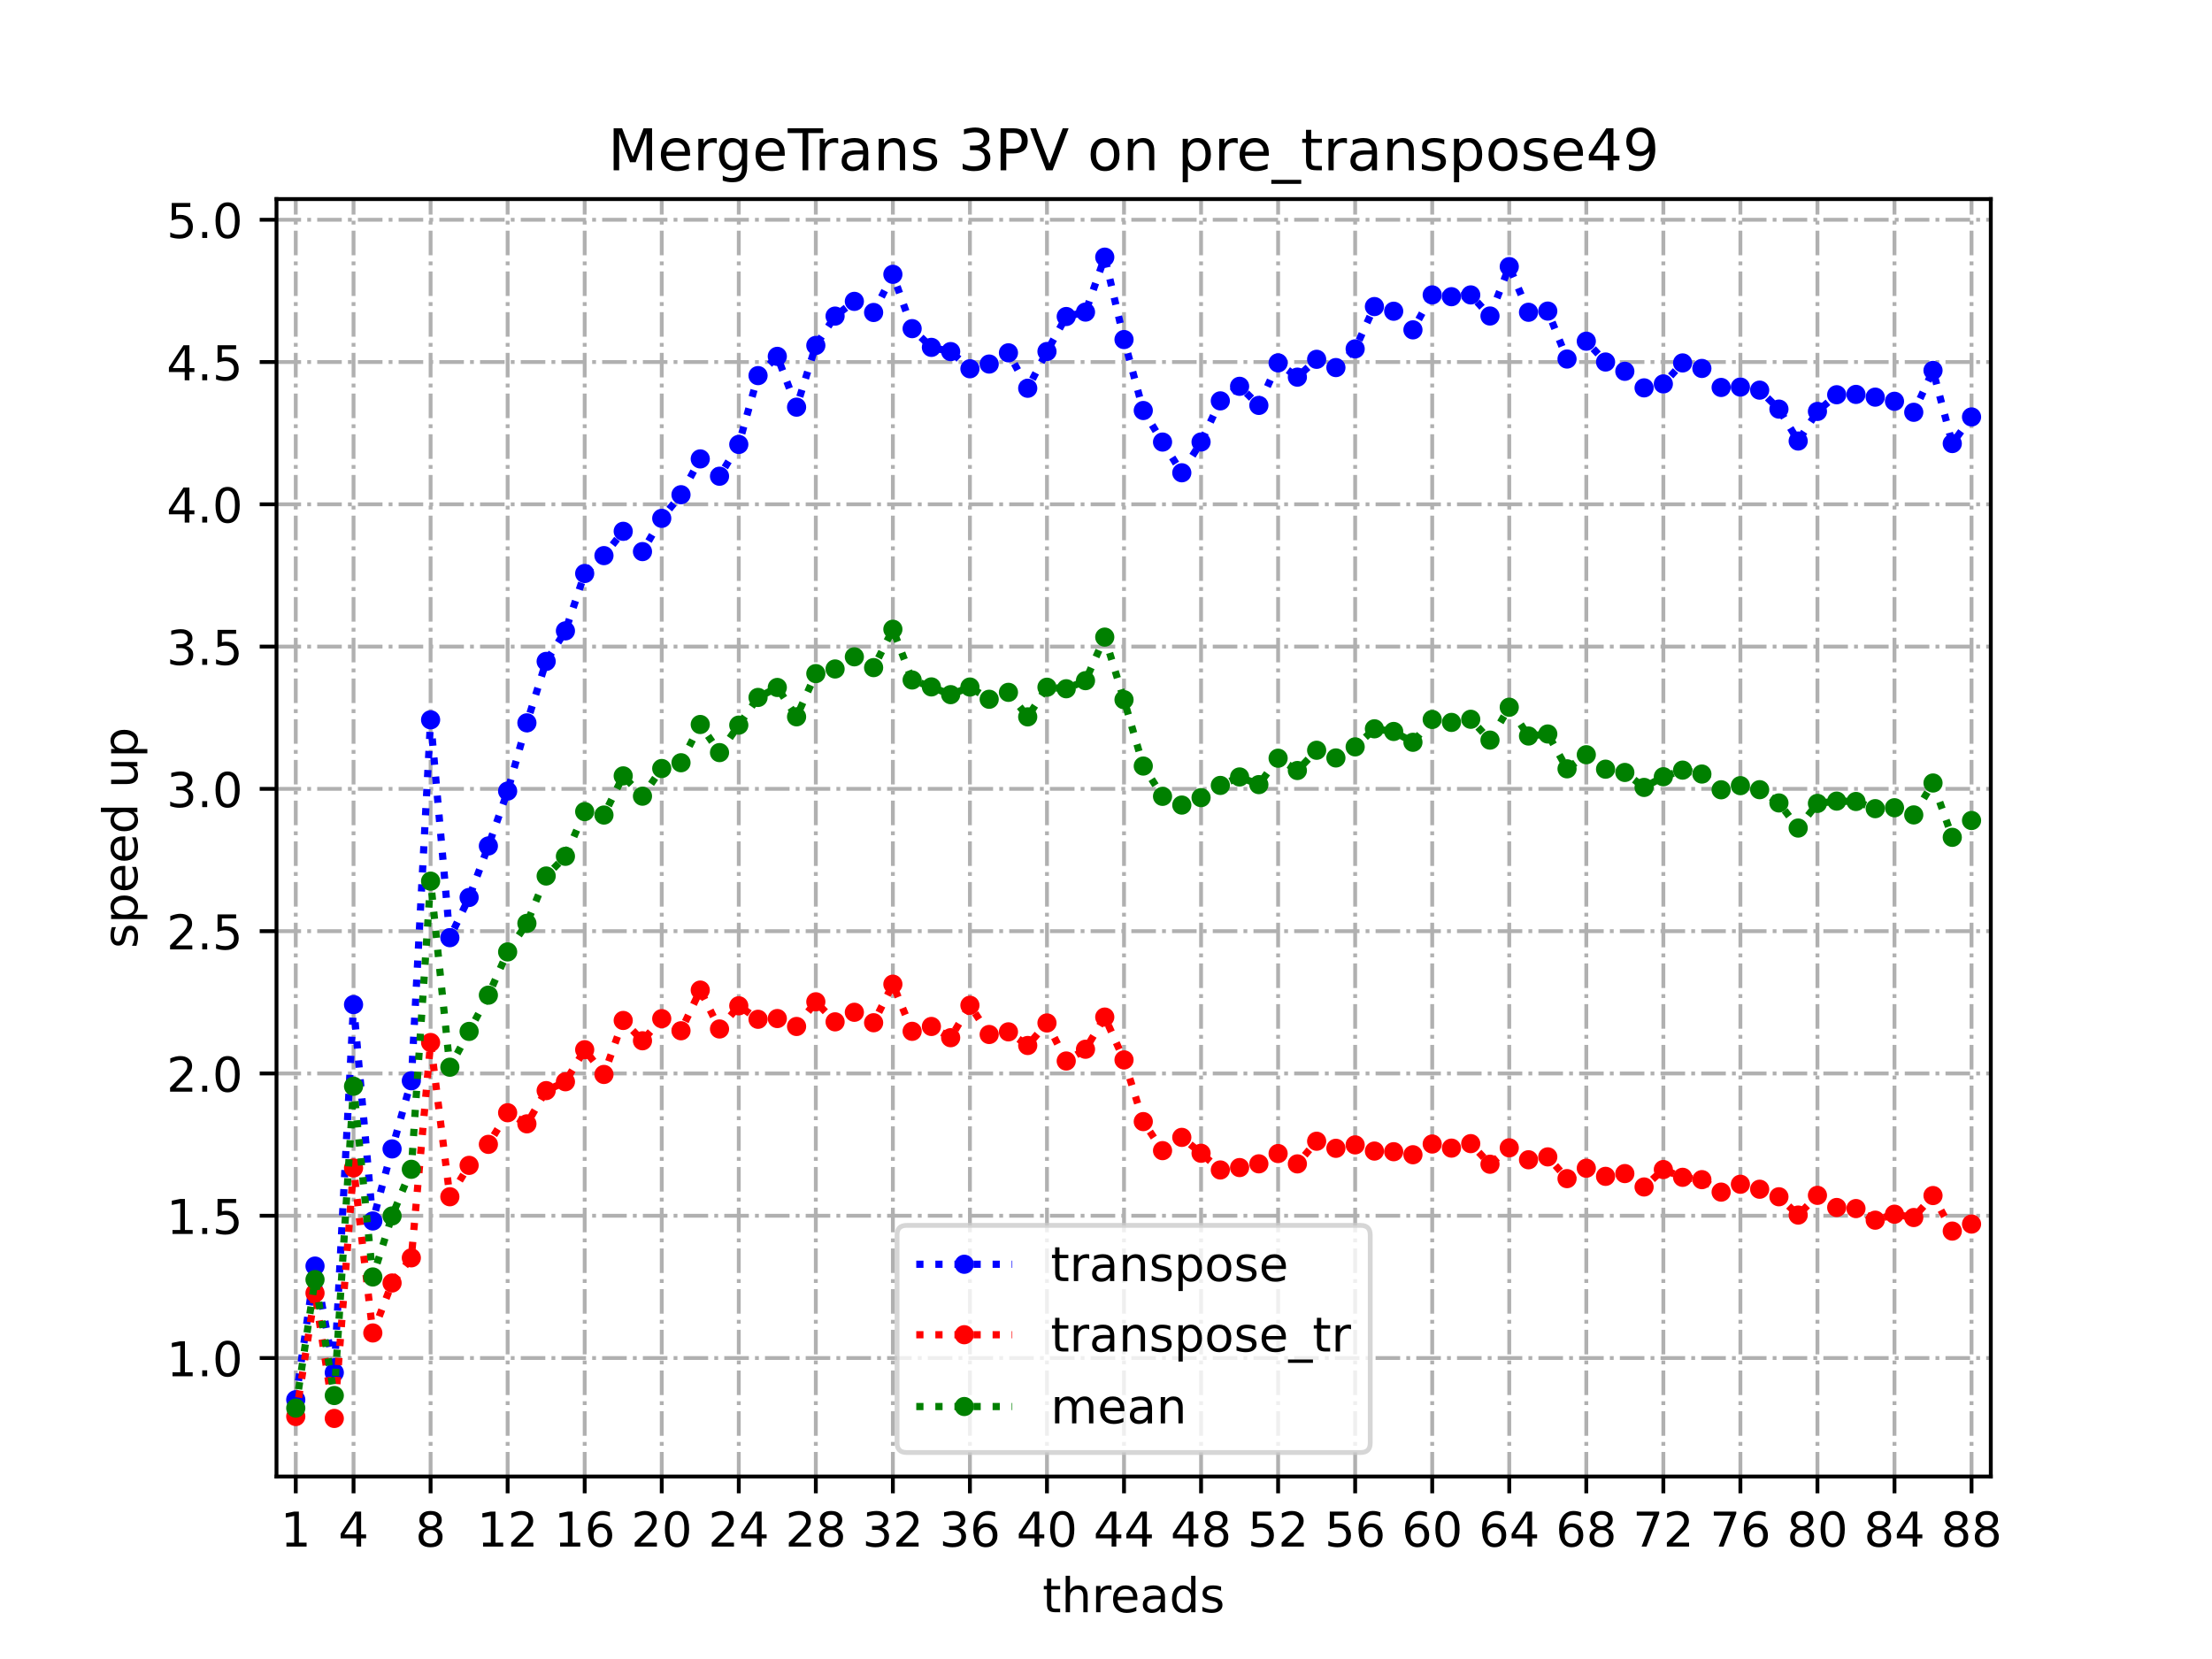 <?xml version="1.0" encoding="utf-8" standalone="no"?>
<!DOCTYPE svg PUBLIC "-//W3C//DTD SVG 1.1//EN"
  "http://www.w3.org/Graphics/SVG/1.1/DTD/svg11.dtd">
<!-- Created with matplotlib (https://matplotlib.org/) -->
<svg height="345.6pt" version="1.1" viewBox="0 0 460.8 345.6" width="460.8pt" xmlns="http://www.w3.org/2000/svg" xmlns:xlink="http://www.w3.org/1999/xlink">
 <defs>
  <style type="text/css">
*{stroke-linecap:butt;stroke-linejoin:round;}
  </style>
 </defs>
 <g id="figure_1">
  <g id="patch_1">
   <path d="M 0 345.6 
L 460.8 345.6 
L 460.8 0 
L 0 0 
z
" style="fill:#ffffff;"/>
  </g>
  <g id="axes_1">
   <g id="patch_2">
    <path d="M 57.6 307.584 
L 414.72 307.584 
L 414.72 41.472 
L 57.6 41.472 
z
" style="fill:#ffffff;"/>
   </g>
   <g id="matplotlib.axis_1">
    <g id="xtick_1">
     <g id="line2d_1">
      <path clip-path="url(#pda9e6f150d)" d="M 61.613 307.584 
L 61.613 41.472 
" style="fill:none;stroke:#b0b0b0;stroke-dasharray:5.12,1.28,0.8,1.28;stroke-dashoffset:0;stroke-width:0.8;"/>
     </g>
     <g id="line2d_2">
      <defs>
       <path d="M 0 0 
L 0 3.5 
" id="me0429c873e" style="stroke:#000000;stroke-width:0.8;"/>
      </defs>
      <g>
       <use style="stroke:#000000;stroke-width:0.8;" x="61.613" xlink:href="#me0429c873e" y="307.584"/>
      </g>
     </g>
     <g id="text_1">
      <!-- 1 -->
      <defs>
       <path d="M 12.406 8.297 
L 28.516 8.297 
L 28.516 63.922 
L 10.984 60.406 
L 10.984 69.391 
L 28.422 72.906 
L 38.281 72.906 
L 38.281 8.297 
L 54.391 8.297 
L 54.391 0 
L 12.406 0 
z
" id="DejaVuSans-49"/>
      </defs>
      <g transform="translate(58.431 322.182)scale(0.1 -0.1)">
       <use xlink:href="#DejaVuSans-49"/>
      </g>
     </g>
    </g>
    <g id="xtick_2">
     <g id="line2d_3">
      <path clip-path="url(#pda9e6f150d)" d="M 73.65 307.584 
L 73.65 41.472 
" style="fill:none;stroke:#b0b0b0;stroke-dasharray:5.12,1.28,0.8,1.28;stroke-dashoffset:0;stroke-width:0.8;"/>
     </g>
     <g id="line2d_4">
      <g>
       <use style="stroke:#000000;stroke-width:0.8;" x="73.65" xlink:href="#me0429c873e" y="307.584"/>
      </g>
     </g>
     <g id="text_2">
      <!-- 4 -->
      <defs>
       <path d="M 37.797 64.312 
L 12.891 25.391 
L 37.797 25.391 
z
M 35.203 72.906 
L 47.609 72.906 
L 47.609 25.391 
L 58.016 25.391 
L 58.016 17.188 
L 47.609 17.188 
L 47.609 0 
L 37.797 0 
L 37.797 17.188 
L 4.891 17.188 
L 4.891 26.703 
z
" id="DejaVuSans-52"/>
      </defs>
      <g transform="translate(70.469 322.182)scale(0.1 -0.1)">
       <use xlink:href="#DejaVuSans-52"/>
      </g>
     </g>
    </g>
    <g id="xtick_3">
     <g id="line2d_5">
      <path clip-path="url(#pda9e6f150d)" d="M 89.701 307.584 
L 89.701 41.472 
" style="fill:none;stroke:#b0b0b0;stroke-dasharray:5.12,1.28,0.8,1.28;stroke-dashoffset:0;stroke-width:0.8;"/>
     </g>
     <g id="line2d_6">
      <g>
       <use style="stroke:#000000;stroke-width:0.8;" x="89.701" xlink:href="#me0429c873e" y="307.584"/>
      </g>
     </g>
     <g id="text_3">
      <!-- 8 -->
      <defs>
       <path d="M 31.781 34.625 
Q 24.75 34.625 20.719 30.859 
Q 16.703 27.094 16.703 20.516 
Q 16.703 13.922 20.719 10.156 
Q 24.75 6.391 31.781 6.391 
Q 38.812 6.391 42.859 10.172 
Q 46.922 13.969 46.922 20.516 
Q 46.922 27.094 42.891 30.859 
Q 38.875 34.625 31.781 34.625 
z
M 21.922 38.812 
Q 15.578 40.375 12.031 44.719 
Q 8.5 49.078 8.5 55.328 
Q 8.5 64.062 14.719 69.141 
Q 20.953 74.219 31.781 74.219 
Q 42.672 74.219 48.875 69.141 
Q 55.078 64.062 55.078 55.328 
Q 55.078 49.078 51.531 44.719 
Q 48 40.375 41.703 38.812 
Q 48.828 37.156 52.797 32.312 
Q 56.781 27.484 56.781 20.516 
Q 56.781 9.906 50.312 4.234 
Q 43.844 -1.422 31.781 -1.422 
Q 19.734 -1.422 13.25 4.234 
Q 6.781 9.906 6.781 20.516 
Q 6.781 27.484 10.781 32.312 
Q 14.797 37.156 21.922 38.812 
z
M 18.312 54.391 
Q 18.312 48.734 21.844 45.562 
Q 25.391 42.391 31.781 42.391 
Q 38.141 42.391 41.719 45.562 
Q 45.312 48.734 45.312 54.391 
Q 45.312 60.062 41.719 63.234 
Q 38.141 66.406 31.781 66.406 
Q 25.391 66.406 21.844 63.234 
Q 18.312 60.062 18.312 54.391 
z
" id="DejaVuSans-56"/>
      </defs>
      <g transform="translate(86.519 322.182)scale(0.1 -0.1)">
       <use xlink:href="#DejaVuSans-56"/>
      </g>
     </g>
    </g>
    <g id="xtick_4">
     <g id="line2d_7">
      <path clip-path="url(#pda9e6f150d)" d="M 105.751 307.584 
L 105.751 41.472 
" style="fill:none;stroke:#b0b0b0;stroke-dasharray:5.12,1.28,0.8,1.28;stroke-dashoffset:0;stroke-width:0.8;"/>
     </g>
     <g id="line2d_8">
      <g>
       <use style="stroke:#000000;stroke-width:0.8;" x="105.751" xlink:href="#me0429c873e" y="307.584"/>
      </g>
     </g>
     <g id="text_4">
      <!-- 12 -->
      <defs>
       <path d="M 19.188 8.297 
L 53.609 8.297 
L 53.609 0 
L 7.328 0 
L 7.328 8.297 
Q 12.938 14.109 22.625 23.891 
Q 32.328 33.688 34.812 36.531 
Q 39.547 41.844 41.422 45.531 
Q 43.312 49.219 43.312 52.781 
Q 43.312 58.594 39.234 62.25 
Q 35.156 65.922 28.609 65.922 
Q 23.969 65.922 18.812 64.312 
Q 13.672 62.703 7.812 59.422 
L 7.812 69.391 
Q 13.766 71.781 18.938 73 
Q 24.125 74.219 28.422 74.219 
Q 39.75 74.219 46.484 68.547 
Q 53.219 62.891 53.219 53.422 
Q 53.219 48.922 51.531 44.891 
Q 49.859 40.875 45.406 35.406 
Q 44.188 33.984 37.641 27.219 
Q 31.109 20.453 19.188 8.297 
z
" id="DejaVuSans-50"/>
      </defs>
      <g transform="translate(99.389 322.182)scale(0.1 -0.1)">
       <use xlink:href="#DejaVuSans-49"/>
       <use x="63.623" xlink:href="#DejaVuSans-50"/>
      </g>
     </g>
    </g>
    <g id="xtick_5">
     <g id="line2d_9">
      <path clip-path="url(#pda9e6f150d)" d="M 121.801 307.584 
L 121.801 41.472 
" style="fill:none;stroke:#b0b0b0;stroke-dasharray:5.12,1.28,0.8,1.28;stroke-dashoffset:0;stroke-width:0.8;"/>
     </g>
     <g id="line2d_10">
      <g>
       <use style="stroke:#000000;stroke-width:0.8;" x="121.801" xlink:href="#me0429c873e" y="307.584"/>
      </g>
     </g>
     <g id="text_5">
      <!-- 16 -->
      <defs>
       <path d="M 33.016 40.375 
Q 26.375 40.375 22.484 35.828 
Q 18.609 31.297 18.609 23.391 
Q 18.609 15.531 22.484 10.953 
Q 26.375 6.391 33.016 6.391 
Q 39.656 6.391 43.531 10.953 
Q 47.406 15.531 47.406 23.391 
Q 47.406 31.297 43.531 35.828 
Q 39.656 40.375 33.016 40.375 
z
M 52.594 71.297 
L 52.594 62.312 
Q 48.875 64.062 45.094 64.984 
Q 41.312 65.922 37.594 65.922 
Q 27.828 65.922 22.672 59.328 
Q 17.531 52.734 16.797 39.406 
Q 19.672 43.656 24.016 45.922 
Q 28.375 48.188 33.594 48.188 
Q 44.578 48.188 50.953 41.516 
Q 57.328 34.859 57.328 23.391 
Q 57.328 12.156 50.688 5.359 
Q 44.047 -1.422 33.016 -1.422 
Q 20.359 -1.422 13.672 8.266 
Q 6.984 17.969 6.984 36.375 
Q 6.984 53.656 15.188 63.938 
Q 23.391 74.219 37.203 74.219 
Q 40.922 74.219 44.703 73.484 
Q 48.484 72.75 52.594 71.297 
z
" id="DejaVuSans-54"/>
      </defs>
      <g transform="translate(115.439 322.182)scale(0.1 -0.1)">
       <use xlink:href="#DejaVuSans-49"/>
       <use x="63.623" xlink:href="#DejaVuSans-54"/>
      </g>
     </g>
    </g>
    <g id="xtick_6">
     <g id="line2d_11">
      <path clip-path="url(#pda9e6f150d)" d="M 137.852 307.584 
L 137.852 41.472 
" style="fill:none;stroke:#b0b0b0;stroke-dasharray:5.12,1.28,0.8,1.28;stroke-dashoffset:0;stroke-width:0.8;"/>
     </g>
     <g id="line2d_12">
      <g>
       <use style="stroke:#000000;stroke-width:0.8;" x="137.852" xlink:href="#me0429c873e" y="307.584"/>
      </g>
     </g>
     <g id="text_6">
      <!-- 20 -->
      <defs>
       <path d="M 31.781 66.406 
Q 24.172 66.406 20.328 58.906 
Q 16.5 51.422 16.5 36.375 
Q 16.5 21.391 20.328 13.891 
Q 24.172 6.391 31.781 6.391 
Q 39.453 6.391 43.281 13.891 
Q 47.125 21.391 47.125 36.375 
Q 47.125 51.422 43.281 58.906 
Q 39.453 66.406 31.781 66.406 
z
M 31.781 74.219 
Q 44.047 74.219 50.516 64.516 
Q 56.984 54.828 56.984 36.375 
Q 56.984 17.969 50.516 8.266 
Q 44.047 -1.422 31.781 -1.422 
Q 19.531 -1.422 13.062 8.266 
Q 6.594 17.969 6.594 36.375 
Q 6.594 54.828 13.062 64.516 
Q 19.531 74.219 31.781 74.219 
z
" id="DejaVuSans-48"/>
      </defs>
      <g transform="translate(131.489 322.182)scale(0.1 -0.1)">
       <use xlink:href="#DejaVuSans-50"/>
       <use x="63.623" xlink:href="#DejaVuSans-48"/>
      </g>
     </g>
    </g>
    <g id="xtick_7">
     <g id="line2d_13">
      <path clip-path="url(#pda9e6f150d)" d="M 153.902 307.584 
L 153.902 41.472 
" style="fill:none;stroke:#b0b0b0;stroke-dasharray:5.12,1.28,0.8,1.28;stroke-dashoffset:0;stroke-width:0.8;"/>
     </g>
     <g id="line2d_14">
      <g>
       <use style="stroke:#000000;stroke-width:0.8;" x="153.902" xlink:href="#me0429c873e" y="307.584"/>
      </g>
     </g>
     <g id="text_7">
      <!-- 24 -->
      <g transform="translate(147.54 322.182)scale(0.1 -0.1)">
       <use xlink:href="#DejaVuSans-50"/>
       <use x="63.623" xlink:href="#DejaVuSans-52"/>
      </g>
     </g>
    </g>
    <g id="xtick_8">
     <g id="line2d_15">
      <path clip-path="url(#pda9e6f150d)" d="M 169.952 307.584 
L 169.952 41.472 
" style="fill:none;stroke:#b0b0b0;stroke-dasharray:5.12,1.28,0.8,1.28;stroke-dashoffset:0;stroke-width:0.8;"/>
     </g>
     <g id="line2d_16">
      <g>
       <use style="stroke:#000000;stroke-width:0.8;" x="169.952" xlink:href="#me0429c873e" y="307.584"/>
      </g>
     </g>
     <g id="text_8">
      <!-- 28 -->
      <g transform="translate(163.59 322.182)scale(0.1 -0.1)">
       <use xlink:href="#DejaVuSans-50"/>
       <use x="63.623" xlink:href="#DejaVuSans-56"/>
      </g>
     </g>
    </g>
    <g id="xtick_9">
     <g id="line2d_17">
      <path clip-path="url(#pda9e6f150d)" d="M 186.003 307.584 
L 186.003 41.472 
" style="fill:none;stroke:#b0b0b0;stroke-dasharray:5.12,1.28,0.8,1.28;stroke-dashoffset:0;stroke-width:0.8;"/>
     </g>
     <g id="line2d_18">
      <g>
       <use style="stroke:#000000;stroke-width:0.8;" x="186.003" xlink:href="#me0429c873e" y="307.584"/>
      </g>
     </g>
     <g id="text_9">
      <!-- 32 -->
      <defs>
       <path d="M 40.578 39.312 
Q 47.656 37.797 51.625 33 
Q 55.609 28.219 55.609 21.188 
Q 55.609 10.406 48.188 4.484 
Q 40.766 -1.422 27.094 -1.422 
Q 22.516 -1.422 17.656 -0.516 
Q 12.797 0.391 7.625 2.203 
L 7.625 11.719 
Q 11.719 9.328 16.594 8.109 
Q 21.484 6.891 26.812 6.891 
Q 36.078 6.891 40.938 10.547 
Q 45.797 14.203 45.797 21.188 
Q 45.797 27.641 41.281 31.266 
Q 36.766 34.906 28.719 34.906 
L 20.219 34.906 
L 20.219 43.016 
L 29.109 43.016 
Q 36.375 43.016 40.234 45.922 
Q 44.094 48.828 44.094 54.297 
Q 44.094 59.906 40.109 62.906 
Q 36.141 65.922 28.719 65.922 
Q 24.656 65.922 20.016 65.031 
Q 15.375 64.156 9.812 62.312 
L 9.812 71.094 
Q 15.438 72.656 20.344 73.438 
Q 25.25 74.219 29.594 74.219 
Q 40.828 74.219 47.359 69.109 
Q 53.906 64.016 53.906 55.328 
Q 53.906 49.266 50.438 45.094 
Q 46.969 40.922 40.578 39.312 
z
" id="DejaVuSans-51"/>
      </defs>
      <g transform="translate(179.64 322.182)scale(0.1 -0.1)">
       <use xlink:href="#DejaVuSans-51"/>
       <use x="63.623" xlink:href="#DejaVuSans-50"/>
      </g>
     </g>
    </g>
    <g id="xtick_10">
     <g id="line2d_19">
      <path clip-path="url(#pda9e6f150d)" d="M 202.053 307.584 
L 202.053 41.472 
" style="fill:none;stroke:#b0b0b0;stroke-dasharray:5.12,1.28,0.8,1.28;stroke-dashoffset:0;stroke-width:0.8;"/>
     </g>
     <g id="line2d_20">
      <g>
       <use style="stroke:#000000;stroke-width:0.8;" x="202.053" xlink:href="#me0429c873e" y="307.584"/>
      </g>
     </g>
     <g id="text_10">
      <!-- 36 -->
      <g transform="translate(195.691 322.182)scale(0.1 -0.1)">
       <use xlink:href="#DejaVuSans-51"/>
       <use x="63.623" xlink:href="#DejaVuSans-54"/>
      </g>
     </g>
    </g>
    <g id="xtick_11">
     <g id="line2d_21">
      <path clip-path="url(#pda9e6f150d)" d="M 218.103 307.584 
L 218.103 41.472 
" style="fill:none;stroke:#b0b0b0;stroke-dasharray:5.12,1.28,0.8,1.28;stroke-dashoffset:0;stroke-width:0.8;"/>
     </g>
     <g id="line2d_22">
      <g>
       <use style="stroke:#000000;stroke-width:0.8;" x="218.103" xlink:href="#me0429c873e" y="307.584"/>
      </g>
     </g>
     <g id="text_11">
      <!-- 40 -->
      <g transform="translate(211.741 322.182)scale(0.1 -0.1)">
       <use xlink:href="#DejaVuSans-52"/>
       <use x="63.623" xlink:href="#DejaVuSans-48"/>
      </g>
     </g>
    </g>
    <g id="xtick_12">
     <g id="line2d_23">
      <path clip-path="url(#pda9e6f150d)" d="M 234.154 307.584 
L 234.154 41.472 
" style="fill:none;stroke:#b0b0b0;stroke-dasharray:5.12,1.28,0.8,1.28;stroke-dashoffset:0;stroke-width:0.8;"/>
     </g>
     <g id="line2d_24">
      <g>
       <use style="stroke:#000000;stroke-width:0.8;" x="234.154" xlink:href="#me0429c873e" y="307.584"/>
      </g>
     </g>
     <g id="text_12">
      <!-- 44 -->
      <g transform="translate(227.791 322.182)scale(0.1 -0.1)">
       <use xlink:href="#DejaVuSans-52"/>
       <use x="63.623" xlink:href="#DejaVuSans-52"/>
      </g>
     </g>
    </g>
    <g id="xtick_13">
     <g id="line2d_25">
      <path clip-path="url(#pda9e6f150d)" d="M 250.204 307.584 
L 250.204 41.472 
" style="fill:none;stroke:#b0b0b0;stroke-dasharray:5.12,1.28,0.8,1.28;stroke-dashoffset:0;stroke-width:0.8;"/>
     </g>
     <g id="line2d_26">
      <g>
       <use style="stroke:#000000;stroke-width:0.8;" x="250.204" xlink:href="#me0429c873e" y="307.584"/>
      </g>
     </g>
     <g id="text_13">
      <!-- 48 -->
      <g transform="translate(243.842 322.182)scale(0.1 -0.1)">
       <use xlink:href="#DejaVuSans-52"/>
       <use x="63.623" xlink:href="#DejaVuSans-56"/>
      </g>
     </g>
    </g>
    <g id="xtick_14">
     <g id="line2d_27">
      <path clip-path="url(#pda9e6f150d)" d="M 266.254 307.584 
L 266.254 41.472 
" style="fill:none;stroke:#b0b0b0;stroke-dasharray:5.12,1.28,0.8,1.28;stroke-dashoffset:0;stroke-width:0.8;"/>
     </g>
     <g id="line2d_28">
      <g>
       <use style="stroke:#000000;stroke-width:0.8;" x="266.254" xlink:href="#me0429c873e" y="307.584"/>
      </g>
     </g>
     <g id="text_14">
      <!-- 52 -->
      <defs>
       <path d="M 10.797 72.906 
L 49.516 72.906 
L 49.516 64.594 
L 19.828 64.594 
L 19.828 46.734 
Q 21.969 47.469 24.109 47.828 
Q 26.266 48.188 28.422 48.188 
Q 40.625 48.188 47.75 41.5 
Q 54.891 34.812 54.891 23.391 
Q 54.891 11.625 47.562 5.094 
Q 40.234 -1.422 26.906 -1.422 
Q 22.312 -1.422 17.547 -0.641 
Q 12.797 0.141 7.719 1.703 
L 7.719 11.625 
Q 12.109 9.234 16.797 8.062 
Q 21.484 6.891 26.703 6.891 
Q 35.156 6.891 40.078 11.328 
Q 45.016 15.766 45.016 23.391 
Q 45.016 31 40.078 35.438 
Q 35.156 39.891 26.703 39.891 
Q 22.75 39.891 18.812 39.016 
Q 14.891 38.141 10.797 36.281 
z
" id="DejaVuSans-53"/>
      </defs>
      <g transform="translate(259.892 322.182)scale(0.1 -0.1)">
       <use xlink:href="#DejaVuSans-53"/>
       <use x="63.623" xlink:href="#DejaVuSans-50"/>
      </g>
     </g>
    </g>
    <g id="xtick_15">
     <g id="line2d_29">
      <path clip-path="url(#pda9e6f150d)" d="M 282.305 307.584 
L 282.305 41.472 
" style="fill:none;stroke:#b0b0b0;stroke-dasharray:5.12,1.28,0.8,1.28;stroke-dashoffset:0;stroke-width:0.8;"/>
     </g>
     <g id="line2d_30">
      <g>
       <use style="stroke:#000000;stroke-width:0.8;" x="282.305" xlink:href="#me0429c873e" y="307.584"/>
      </g>
     </g>
     <g id="text_15">
      <!-- 56 -->
      <g transform="translate(275.942 322.182)scale(0.1 -0.1)">
       <use xlink:href="#DejaVuSans-53"/>
       <use x="63.623" xlink:href="#DejaVuSans-54"/>
      </g>
     </g>
    </g>
    <g id="xtick_16">
     <g id="line2d_31">
      <path clip-path="url(#pda9e6f150d)" d="M 298.355 307.584 
L 298.355 41.472 
" style="fill:none;stroke:#b0b0b0;stroke-dasharray:5.12,1.28,0.8,1.28;stroke-dashoffset:0;stroke-width:0.8;"/>
     </g>
     <g id="line2d_32">
      <g>
       <use style="stroke:#000000;stroke-width:0.8;" x="298.355" xlink:href="#me0429c873e" y="307.584"/>
      </g>
     </g>
     <g id="text_16">
      <!-- 60 -->
      <g transform="translate(291.993 322.182)scale(0.1 -0.1)">
       <use xlink:href="#DejaVuSans-54"/>
       <use x="63.623" xlink:href="#DejaVuSans-48"/>
      </g>
     </g>
    </g>
    <g id="xtick_17">
     <g id="line2d_33">
      <path clip-path="url(#pda9e6f150d)" d="M 314.405 307.584 
L 314.405 41.472 
" style="fill:none;stroke:#b0b0b0;stroke-dasharray:5.12,1.28,0.8,1.28;stroke-dashoffset:0;stroke-width:0.8;"/>
     </g>
     <g id="line2d_34">
      <g>
       <use style="stroke:#000000;stroke-width:0.8;" x="314.405" xlink:href="#me0429c873e" y="307.584"/>
      </g>
     </g>
     <g id="text_17">
      <!-- 64 -->
      <g transform="translate(308.043 322.182)scale(0.1 -0.1)">
       <use xlink:href="#DejaVuSans-54"/>
       <use x="63.623" xlink:href="#DejaVuSans-52"/>
      </g>
     </g>
    </g>
    <g id="xtick_18">
     <g id="line2d_35">
      <path clip-path="url(#pda9e6f150d)" d="M 330.456 307.584 
L 330.456 41.472 
" style="fill:none;stroke:#b0b0b0;stroke-dasharray:5.12,1.28,0.8,1.28;stroke-dashoffset:0;stroke-width:0.8;"/>
     </g>
     <g id="line2d_36">
      <g>
       <use style="stroke:#000000;stroke-width:0.8;" x="330.456" xlink:href="#me0429c873e" y="307.584"/>
      </g>
     </g>
     <g id="text_18">
      <!-- 68 -->
      <g transform="translate(324.093 322.182)scale(0.1 -0.1)">
       <use xlink:href="#DejaVuSans-54"/>
       <use x="63.623" xlink:href="#DejaVuSans-56"/>
      </g>
     </g>
    </g>
    <g id="xtick_19">
     <g id="line2d_37">
      <path clip-path="url(#pda9e6f150d)" d="M 346.506 307.584 
L 346.506 41.472 
" style="fill:none;stroke:#b0b0b0;stroke-dasharray:5.12,1.28,0.8,1.28;stroke-dashoffset:0;stroke-width:0.8;"/>
     </g>
     <g id="line2d_38">
      <g>
       <use style="stroke:#000000;stroke-width:0.8;" x="346.506" xlink:href="#me0429c873e" y="307.584"/>
      </g>
     </g>
     <g id="text_19">
      <!-- 72 -->
      <defs>
       <path d="M 8.203 72.906 
L 55.078 72.906 
L 55.078 68.703 
L 28.609 0 
L 18.312 0 
L 43.219 64.594 
L 8.203 64.594 
z
" id="DejaVuSans-55"/>
      </defs>
      <g transform="translate(340.144 322.182)scale(0.1 -0.1)">
       <use xlink:href="#DejaVuSans-55"/>
       <use x="63.623" xlink:href="#DejaVuSans-50"/>
      </g>
     </g>
    </g>
    <g id="xtick_20">
     <g id="line2d_39">
      <path clip-path="url(#pda9e6f150d)" d="M 362.556 307.584 
L 362.556 41.472 
" style="fill:none;stroke:#b0b0b0;stroke-dasharray:5.12,1.28,0.8,1.28;stroke-dashoffset:0;stroke-width:0.8;"/>
     </g>
     <g id="line2d_40">
      <g>
       <use style="stroke:#000000;stroke-width:0.8;" x="362.556" xlink:href="#me0429c873e" y="307.584"/>
      </g>
     </g>
     <g id="text_20">
      <!-- 76 -->
      <g transform="translate(356.194 322.182)scale(0.1 -0.1)">
       <use xlink:href="#DejaVuSans-55"/>
       <use x="63.623" xlink:href="#DejaVuSans-54"/>
      </g>
     </g>
    </g>
    <g id="xtick_21">
     <g id="line2d_41">
      <path clip-path="url(#pda9e6f150d)" d="M 378.607 307.584 
L 378.607 41.472 
" style="fill:none;stroke:#b0b0b0;stroke-dasharray:5.12,1.28,0.8,1.28;stroke-dashoffset:0;stroke-width:0.8;"/>
     </g>
     <g id="line2d_42">
      <g>
       <use style="stroke:#000000;stroke-width:0.8;" x="378.607" xlink:href="#me0429c873e" y="307.584"/>
      </g>
     </g>
     <g id="text_21">
      <!-- 80 -->
      <g transform="translate(372.244 322.182)scale(0.1 -0.1)">
       <use xlink:href="#DejaVuSans-56"/>
       <use x="63.623" xlink:href="#DejaVuSans-48"/>
      </g>
     </g>
    </g>
    <g id="xtick_22">
     <g id="line2d_43">
      <path clip-path="url(#pda9e6f150d)" d="M 394.657 307.584 
L 394.657 41.472 
" style="fill:none;stroke:#b0b0b0;stroke-dasharray:5.12,1.28,0.8,1.28;stroke-dashoffset:0;stroke-width:0.8;"/>
     </g>
     <g id="line2d_44">
      <g>
       <use style="stroke:#000000;stroke-width:0.8;" x="394.657" xlink:href="#me0429c873e" y="307.584"/>
      </g>
     </g>
     <g id="text_22">
      <!-- 84 -->
      <g transform="translate(388.295 322.182)scale(0.1 -0.1)">
       <use xlink:href="#DejaVuSans-56"/>
       <use x="63.623" xlink:href="#DejaVuSans-52"/>
      </g>
     </g>
    </g>
    <g id="xtick_23">
     <g id="line2d_45">
      <path clip-path="url(#pda9e6f150d)" d="M 410.707 307.584 
L 410.707 41.472 
" style="fill:none;stroke:#b0b0b0;stroke-dasharray:5.12,1.28,0.8,1.28;stroke-dashoffset:0;stroke-width:0.8;"/>
     </g>
     <g id="line2d_46">
      <g>
       <use style="stroke:#000000;stroke-width:0.8;" x="410.707" xlink:href="#me0429c873e" y="307.584"/>
      </g>
     </g>
     <g id="text_23">
      <!-- 88 -->
      <g transform="translate(404.345 322.182)scale(0.1 -0.1)">
       <use xlink:href="#DejaVuSans-56"/>
       <use x="63.623" xlink:href="#DejaVuSans-56"/>
      </g>
     </g>
    </g>
    <g id="text_24">
     <!-- threads -->
     <defs>
      <path d="M 18.312 70.219 
L 18.312 54.688 
L 36.812 54.688 
L 36.812 47.703 
L 18.312 47.703 
L 18.312 18.016 
Q 18.312 11.328 20.141 9.422 
Q 21.969 7.516 27.594 7.516 
L 36.812 7.516 
L 36.812 0 
L 27.594 0 
Q 17.188 0 13.234 3.875 
Q 9.281 7.766 9.281 18.016 
L 9.281 47.703 
L 2.688 47.703 
L 2.688 54.688 
L 9.281 54.688 
L 9.281 70.219 
z
" id="DejaVuSans-116"/>
      <path d="M 54.891 33.016 
L 54.891 0 
L 45.906 0 
L 45.906 32.719 
Q 45.906 40.484 42.875 44.328 
Q 39.844 48.188 33.797 48.188 
Q 26.516 48.188 22.312 43.547 
Q 18.109 38.922 18.109 30.906 
L 18.109 0 
L 9.078 0 
L 9.078 75.984 
L 18.109 75.984 
L 18.109 46.188 
Q 21.344 51.125 25.703 53.562 
Q 30.078 56 35.797 56 
Q 45.219 56 50.047 50.172 
Q 54.891 44.344 54.891 33.016 
z
" id="DejaVuSans-104"/>
      <path d="M 41.109 46.297 
Q 39.594 47.172 37.812 47.578 
Q 36.031 48 33.891 48 
Q 26.266 48 22.188 43.047 
Q 18.109 38.094 18.109 28.812 
L 18.109 0 
L 9.078 0 
L 9.078 54.688 
L 18.109 54.688 
L 18.109 46.188 
Q 20.953 51.172 25.484 53.578 
Q 30.031 56 36.531 56 
Q 37.453 56 38.578 55.875 
Q 39.703 55.766 41.062 55.516 
z
" id="DejaVuSans-114"/>
      <path d="M 56.203 29.594 
L 56.203 25.203 
L 14.891 25.203 
Q 15.484 15.922 20.484 11.062 
Q 25.484 6.203 34.422 6.203 
Q 39.594 6.203 44.453 7.469 
Q 49.312 8.734 54.109 11.281 
L 54.109 2.781 
Q 49.266 0.734 44.188 -0.344 
Q 39.109 -1.422 33.891 -1.422 
Q 20.797 -1.422 13.156 6.188 
Q 5.516 13.812 5.516 26.812 
Q 5.516 40.234 12.766 48.109 
Q 20.016 56 32.328 56 
Q 43.359 56 49.781 48.891 
Q 56.203 41.797 56.203 29.594 
z
M 47.219 32.234 
Q 47.125 39.594 43.094 43.984 
Q 39.062 48.391 32.422 48.391 
Q 24.906 48.391 20.391 44.141 
Q 15.875 39.891 15.188 32.172 
z
" id="DejaVuSans-101"/>
      <path d="M 34.281 27.484 
Q 23.391 27.484 19.188 25 
Q 14.984 22.516 14.984 16.5 
Q 14.984 11.719 18.141 8.906 
Q 21.297 6.109 26.703 6.109 
Q 34.188 6.109 38.703 11.406 
Q 43.219 16.703 43.219 25.484 
L 43.219 27.484 
z
M 52.203 31.203 
L 52.203 0 
L 43.219 0 
L 43.219 8.297 
Q 40.141 3.328 35.547 0.953 
Q 30.953 -1.422 24.312 -1.422 
Q 15.922 -1.422 10.953 3.297 
Q 6 8.016 6 15.922 
Q 6 25.141 12.172 29.828 
Q 18.359 34.516 30.609 34.516 
L 43.219 34.516 
L 43.219 35.406 
Q 43.219 41.609 39.141 45 
Q 35.062 48.391 27.688 48.391 
Q 23 48.391 18.547 47.266 
Q 14.109 46.141 10.016 43.891 
L 10.016 52.203 
Q 14.938 54.109 19.578 55.047 
Q 24.219 56 28.609 56 
Q 40.484 56 46.344 49.844 
Q 52.203 43.703 52.203 31.203 
z
" id="DejaVuSans-97"/>
      <path d="M 45.406 46.391 
L 45.406 75.984 
L 54.391 75.984 
L 54.391 0 
L 45.406 0 
L 45.406 8.203 
Q 42.578 3.328 38.25 0.953 
Q 33.938 -1.422 27.875 -1.422 
Q 17.969 -1.422 11.734 6.484 
Q 5.516 14.406 5.516 27.297 
Q 5.516 40.188 11.734 48.094 
Q 17.969 56 27.875 56 
Q 33.938 56 38.25 53.625 
Q 42.578 51.266 45.406 46.391 
z
M 14.797 27.297 
Q 14.797 17.391 18.875 11.75 
Q 22.953 6.109 30.078 6.109 
Q 37.203 6.109 41.297 11.75 
Q 45.406 17.391 45.406 27.297 
Q 45.406 37.203 41.297 42.844 
Q 37.203 48.484 30.078 48.484 
Q 22.953 48.484 18.875 42.844 
Q 14.797 37.203 14.797 27.297 
z
" id="DejaVuSans-100"/>
      <path d="M 44.281 53.078 
L 44.281 44.578 
Q 40.484 46.531 36.375 47.5 
Q 32.281 48.484 27.875 48.484 
Q 21.188 48.484 17.844 46.438 
Q 14.5 44.391 14.5 40.281 
Q 14.5 37.156 16.891 35.375 
Q 19.281 33.594 26.516 31.984 
L 29.594 31.297 
Q 39.156 29.25 43.188 25.516 
Q 47.219 21.781 47.219 15.094 
Q 47.219 7.469 41.188 3.016 
Q 35.156 -1.422 24.609 -1.422 
Q 20.219 -1.422 15.453 -0.562 
Q 10.688 0.297 5.422 2 
L 5.422 11.281 
Q 10.406 8.688 15.234 7.391 
Q 20.062 6.109 24.812 6.109 
Q 31.156 6.109 34.562 8.281 
Q 37.984 10.453 37.984 14.406 
Q 37.984 18.062 35.516 20.016 
Q 33.062 21.969 24.703 23.781 
L 21.578 24.516 
Q 13.234 26.266 9.516 29.906 
Q 5.812 33.547 5.812 39.891 
Q 5.812 47.609 11.281 51.797 
Q 16.75 56 26.812 56 
Q 31.781 56 36.172 55.266 
Q 40.578 54.547 44.281 53.078 
z
" id="DejaVuSans-115"/>
     </defs>
     <g transform="translate(217.169 335.861)scale(0.1 -0.1)">
      <use xlink:href="#DejaVuSans-116"/>
      <use x="39.209" xlink:href="#DejaVuSans-104"/>
      <use x="102.588" xlink:href="#DejaVuSans-114"/>
      <use x="141.451" xlink:href="#DejaVuSans-101"/>
      <use x="202.975" xlink:href="#DejaVuSans-97"/>
      <use x="264.254" xlink:href="#DejaVuSans-100"/>
      <use x="327.73" xlink:href="#DejaVuSans-115"/>
     </g>
    </g>
   </g>
   <g id="matplotlib.axis_2">
    <g id="ytick_1">
     <g id="line2d_47">
      <path clip-path="url(#pda9e6f150d)" d="M 57.6 282.901 
L 414.72 282.901 
" style="fill:none;stroke:#b0b0b0;stroke-dasharray:5.12,1.28,0.8,1.28;stroke-dashoffset:0;stroke-width:0.8;"/>
     </g>
     <g id="line2d_48">
      <defs>
       <path d="M 0 0 
L -3.5 0 
" id="m8adae15a5f" style="stroke:#000000;stroke-width:0.8;"/>
      </defs>
      <g>
       <use style="stroke:#000000;stroke-width:0.8;" x="57.6" xlink:href="#m8adae15a5f" y="282.901"/>
      </g>
     </g>
     <g id="text_25">
      <!-- 1.0 -->
      <defs>
       <path d="M 10.688 12.406 
L 21 12.406 
L 21 0 
L 10.688 0 
z
" id="DejaVuSans-46"/>
      </defs>
      <g transform="translate(34.697 286.7)scale(0.1 -0.1)">
       <use xlink:href="#DejaVuSans-49"/>
       <use x="63.623" xlink:href="#DejaVuSans-46"/>
       <use x="95.41" xlink:href="#DejaVuSans-48"/>
      </g>
     </g>
    </g>
    <g id="ytick_2">
     <g id="line2d_49">
      <path clip-path="url(#pda9e6f150d)" d="M 57.6 253.26 
L 414.72 253.26 
" style="fill:none;stroke:#b0b0b0;stroke-dasharray:5.12,1.28,0.8,1.28;stroke-dashoffset:0;stroke-width:0.8;"/>
     </g>
     <g id="line2d_50">
      <g>
       <use style="stroke:#000000;stroke-width:0.8;" x="57.6" xlink:href="#m8adae15a5f" y="253.26"/>
      </g>
     </g>
     <g id="text_26">
      <!-- 1.5 -->
      <g transform="translate(34.697 257.059)scale(0.1 -0.1)">
       <use xlink:href="#DejaVuSans-49"/>
       <use x="63.623" xlink:href="#DejaVuSans-46"/>
       <use x="95.41" xlink:href="#DejaVuSans-53"/>
      </g>
     </g>
    </g>
    <g id="ytick_3">
     <g id="line2d_51">
      <path clip-path="url(#pda9e6f150d)" d="M 57.6 223.619 
L 414.72 223.619 
" style="fill:none;stroke:#b0b0b0;stroke-dasharray:5.12,1.28,0.8,1.28;stroke-dashoffset:0;stroke-width:0.8;"/>
     </g>
     <g id="line2d_52">
      <g>
       <use style="stroke:#000000;stroke-width:0.8;" x="57.6" xlink:href="#m8adae15a5f" y="223.619"/>
      </g>
     </g>
     <g id="text_27">
      <!-- 2.0 -->
      <g transform="translate(34.697 227.419)scale(0.1 -0.1)">
       <use xlink:href="#DejaVuSans-50"/>
       <use x="63.623" xlink:href="#DejaVuSans-46"/>
       <use x="95.41" xlink:href="#DejaVuSans-48"/>
      </g>
     </g>
    </g>
    <g id="ytick_4">
     <g id="line2d_53">
      <path clip-path="url(#pda9e6f150d)" d="M 57.6 193.979 
L 414.72 193.979 
" style="fill:none;stroke:#b0b0b0;stroke-dasharray:5.12,1.28,0.8,1.28;stroke-dashoffset:0;stroke-width:0.8;"/>
     </g>
     <g id="line2d_54">
      <g>
       <use style="stroke:#000000;stroke-width:0.8;" x="57.6" xlink:href="#m8adae15a5f" y="193.979"/>
      </g>
     </g>
     <g id="text_28">
      <!-- 2.5 -->
      <g transform="translate(34.697 197.778)scale(0.1 -0.1)">
       <use xlink:href="#DejaVuSans-50"/>
       <use x="63.623" xlink:href="#DejaVuSans-46"/>
       <use x="95.41" xlink:href="#DejaVuSans-53"/>
      </g>
     </g>
    </g>
    <g id="ytick_5">
     <g id="line2d_55">
      <path clip-path="url(#pda9e6f150d)" d="M 57.6 164.338 
L 414.72 164.338 
" style="fill:none;stroke:#b0b0b0;stroke-dasharray:5.12,1.28,0.8,1.28;stroke-dashoffset:0;stroke-width:0.8;"/>
     </g>
     <g id="line2d_56">
      <g>
       <use style="stroke:#000000;stroke-width:0.8;" x="57.6" xlink:href="#m8adae15a5f" y="164.338"/>
      </g>
     </g>
     <g id="text_29">
      <!-- 3.0 -->
      <g transform="translate(34.697 168.137)scale(0.1 -0.1)">
       <use xlink:href="#DejaVuSans-51"/>
       <use x="63.623" xlink:href="#DejaVuSans-46"/>
       <use x="95.41" xlink:href="#DejaVuSans-48"/>
      </g>
     </g>
    </g>
    <g id="ytick_6">
     <g id="line2d_57">
      <path clip-path="url(#pda9e6f150d)" d="M 57.6 134.697 
L 414.72 134.697 
" style="fill:none;stroke:#b0b0b0;stroke-dasharray:5.12,1.28,0.8,1.28;stroke-dashoffset:0;stroke-width:0.8;"/>
     </g>
     <g id="line2d_58">
      <g>
       <use style="stroke:#000000;stroke-width:0.8;" x="57.6" xlink:href="#m8adae15a5f" y="134.697"/>
      </g>
     </g>
     <g id="text_30">
      <!-- 3.5 -->
      <g transform="translate(34.697 138.496)scale(0.1 -0.1)">
       <use xlink:href="#DejaVuSans-51"/>
       <use x="63.623" xlink:href="#DejaVuSans-46"/>
       <use x="95.41" xlink:href="#DejaVuSans-53"/>
      </g>
     </g>
    </g>
    <g id="ytick_7">
     <g id="line2d_59">
      <path clip-path="url(#pda9e6f150d)" d="M 57.6 105.056 
L 414.72 105.056 
" style="fill:none;stroke:#b0b0b0;stroke-dasharray:5.12,1.28,0.8,1.28;stroke-dashoffset:0;stroke-width:0.8;"/>
     </g>
     <g id="line2d_60">
      <g>
       <use style="stroke:#000000;stroke-width:0.8;" x="57.6" xlink:href="#m8adae15a5f" y="105.056"/>
      </g>
     </g>
     <g id="text_31">
      <!-- 4.0 -->
      <g transform="translate(34.697 108.855)scale(0.1 -0.1)">
       <use xlink:href="#DejaVuSans-52"/>
       <use x="63.623" xlink:href="#DejaVuSans-46"/>
       <use x="95.41" xlink:href="#DejaVuSans-48"/>
      </g>
     </g>
    </g>
    <g id="ytick_8">
     <g id="line2d_61">
      <path clip-path="url(#pda9e6f150d)" d="M 57.6 75.415 
L 414.72 75.415 
" style="fill:none;stroke:#b0b0b0;stroke-dasharray:5.12,1.28,0.8,1.28;stroke-dashoffset:0;stroke-width:0.8;"/>
     </g>
     <g id="line2d_62">
      <g>
       <use style="stroke:#000000;stroke-width:0.8;" x="57.6" xlink:href="#m8adae15a5f" y="75.415"/>
      </g>
     </g>
     <g id="text_32">
      <!-- 4.5 -->
      <g transform="translate(34.697 79.215)scale(0.1 -0.1)">
       <use xlink:href="#DejaVuSans-52"/>
       <use x="63.623" xlink:href="#DejaVuSans-46"/>
       <use x="95.41" xlink:href="#DejaVuSans-53"/>
      </g>
     </g>
    </g>
    <g id="ytick_9">
     <g id="line2d_63">
      <path clip-path="url(#pda9e6f150d)" d="M 57.6 45.775 
L 414.72 45.775 
" style="fill:none;stroke:#b0b0b0;stroke-dasharray:5.12,1.28,0.8,1.28;stroke-dashoffset:0;stroke-width:0.8;"/>
     </g>
     <g id="line2d_64">
      <g>
       <use style="stroke:#000000;stroke-width:0.8;" x="57.6" xlink:href="#m8adae15a5f" y="45.775"/>
      </g>
     </g>
     <g id="text_33">
      <!-- 5.0 -->
      <g transform="translate(34.697 49.574)scale(0.1 -0.1)">
       <use xlink:href="#DejaVuSans-53"/>
       <use x="63.623" xlink:href="#DejaVuSans-46"/>
       <use x="95.41" xlink:href="#DejaVuSans-48"/>
      </g>
     </g>
    </g>
    <g id="text_34">
     <!-- speed up -->
     <defs>
      <path d="M 18.109 8.203 
L 18.109 -20.797 
L 9.078 -20.797 
L 9.078 54.688 
L 18.109 54.688 
L 18.109 46.391 
Q 20.953 51.266 25.266 53.625 
Q 29.594 56 35.594 56 
Q 45.562 56 51.781 48.094 
Q 58.016 40.188 58.016 27.297 
Q 58.016 14.406 51.781 6.484 
Q 45.562 -1.422 35.594 -1.422 
Q 29.594 -1.422 25.266 0.953 
Q 20.953 3.328 18.109 8.203 
z
M 48.688 27.297 
Q 48.688 37.203 44.609 42.844 
Q 40.531 48.484 33.406 48.484 
Q 26.266 48.484 22.188 42.844 
Q 18.109 37.203 18.109 27.297 
Q 18.109 17.391 22.188 11.75 
Q 26.266 6.109 33.406 6.109 
Q 40.531 6.109 44.609 11.75 
Q 48.688 17.391 48.688 27.297 
z
" id="DejaVuSans-112"/>
      <path id="DejaVuSans-32"/>
      <path d="M 8.5 21.578 
L 8.5 54.688 
L 17.484 54.688 
L 17.484 21.922 
Q 17.484 14.156 20.5 10.266 
Q 23.531 6.391 29.594 6.391 
Q 36.859 6.391 41.078 11.031 
Q 45.312 15.672 45.312 23.688 
L 45.312 54.688 
L 54.297 54.688 
L 54.297 0 
L 45.312 0 
L 45.312 8.406 
Q 42.047 3.422 37.719 1 
Q 33.406 -1.422 27.688 -1.422 
Q 18.266 -1.422 13.375 4.438 
Q 8.5 10.297 8.5 21.578 
z
M 31.109 56 
z
" id="DejaVuSans-117"/>
     </defs>
     <g transform="translate(28.617 197.566)rotate(-90)scale(0.1 -0.1)">
      <use xlink:href="#DejaVuSans-115"/>
      <use x="52.1" xlink:href="#DejaVuSans-112"/>
      <use x="115.576" xlink:href="#DejaVuSans-101"/>
      <use x="177.1" xlink:href="#DejaVuSans-101"/>
      <use x="238.623" xlink:href="#DejaVuSans-100"/>
      <use x="302.1" xlink:href="#DejaVuSans-32"/>
      <use x="333.887" xlink:href="#DejaVuSans-117"/>
      <use x="397.266" xlink:href="#DejaVuSans-112"/>
     </g>
    </g>
   </g>
   <g id="line2d_65">
    <path clip-path="url(#pda9e6f150d)" d="M 61.613 291.584 
L 65.625 263.747 
L 69.638 285.941 
L 73.65 209.273 
L 77.663 254.35 
L 81.676 239.341 
L 85.688 225.141 
L 89.701 149.951 
L 93.713 195.335 
L 97.726 186.958 
L 101.738 176.229 
L 105.751 164.799 
L 109.764 150.583 
L 113.776 137.783 
L 117.789 131.422 
L 121.801 119.471 
L 125.814 115.746 
L 129.827 110.68 
L 133.839 114.906 
L 137.852 107.981 
L 141.864 103.059 
L 145.877 95.599 
L 149.889 99.207 
L 153.902 92.584 
L 157.915 78.247 
L 161.927 74.239 
L 165.94 84.817 
L 169.952 71.96 
L 173.965 65.849 
L 177.978 62.781 
L 181.99 65.095 
L 186.003 57.15 
L 190.015 68.462 
L 194.028 72.363 
L 198.04 73.243 
L 202.053 76.822 
L 206.066 75.84 
L 210.078 73.501 
L 214.091 80.881 
L 218.103 73.223 
L 222.116 65.937 
L 226.129 65.014 
L 230.141 53.568 
L 234.154 70.736 
L 238.166 85.518 
L 242.179 92.09 
L 246.191 98.488 
L 250.204 92.073 
L 254.217 83.51 
L 258.229 80.477 
L 262.242 84.452 
L 266.254 75.592 
L 270.267 78.567 
L 274.28 74.851 
L 278.292 76.572 
L 282.305 72.675 
L 286.317 63.863 
L 290.33 64.835 
L 294.342 68.714 
L 298.355 61.435 
L 302.368 61.808 
L 306.38 61.438 
L 310.393 65.829 
L 314.405 55.538 
L 318.418 65.052 
L 322.431 64.805 
L 326.443 74.792 
L 330.456 71.081 
L 334.468 75.414 
L 338.481 77.351 
L 342.493 80.801 
L 346.506 79.977 
L 350.519 75.605 
L 354.531 76.753 
L 358.544 80.714 
L 362.556 80.631 
L 366.569 81.275 
L 370.582 85.224 
L 374.594 91.876 
L 378.607 85.712 
L 382.619 82.232 
L 386.632 82.162 
L 390.644 82.733 
L 394.657 83.594 
L 398.67 85.889 
L 402.682 77.17 
L 406.695 92.4 
L 410.707 86.856 
" style="fill:none;stroke:#0000ff;stroke-dasharray:1.5,2.475;stroke-dashoffset:0;stroke-width:1.5;"/>
    <defs>
     <path d="M 0 1.5 
C 0.398 1.5 0.779 1.342 1.061 1.061 
C 1.342 0.779 1.5 0.398 1.5 0 
C 1.5 -0.398 1.342 -0.779 1.061 -1.061 
C 0.779 -1.342 0.398 -1.5 0 -1.5 
C -0.398 -1.5 -0.779 -1.342 -1.061 -1.061 
C -1.342 -0.779 -1.5 -0.398 -1.5 0 
C -1.5 0.398 -1.342 0.779 -1.061 1.061 
C -0.779 1.342 -0.398 1.5 0 1.5 
z
" id="m46334537e5" style="stroke:#0000ff;"/>
    </defs>
    <g clip-path="url(#pda9e6f150d)">
     <use style="fill:#0000ff;stroke:#0000ff;" x="61.613" xlink:href="#m46334537e5" y="291.584"/>
     <use style="fill:#0000ff;stroke:#0000ff;" x="65.625" xlink:href="#m46334537e5" y="263.747"/>
     <use style="fill:#0000ff;stroke:#0000ff;" x="69.638" xlink:href="#m46334537e5" y="285.941"/>
     <use style="fill:#0000ff;stroke:#0000ff;" x="73.65" xlink:href="#m46334537e5" y="209.273"/>
     <use style="fill:#0000ff;stroke:#0000ff;" x="77.663" xlink:href="#m46334537e5" y="254.35"/>
     <use style="fill:#0000ff;stroke:#0000ff;" x="81.676" xlink:href="#m46334537e5" y="239.341"/>
     <use style="fill:#0000ff;stroke:#0000ff;" x="85.688" xlink:href="#m46334537e5" y="225.141"/>
     <use style="fill:#0000ff;stroke:#0000ff;" x="89.701" xlink:href="#m46334537e5" y="149.951"/>
     <use style="fill:#0000ff;stroke:#0000ff;" x="93.713" xlink:href="#m46334537e5" y="195.335"/>
     <use style="fill:#0000ff;stroke:#0000ff;" x="97.726" xlink:href="#m46334537e5" y="186.958"/>
     <use style="fill:#0000ff;stroke:#0000ff;" x="101.738" xlink:href="#m46334537e5" y="176.229"/>
     <use style="fill:#0000ff;stroke:#0000ff;" x="105.751" xlink:href="#m46334537e5" y="164.799"/>
     <use style="fill:#0000ff;stroke:#0000ff;" x="109.764" xlink:href="#m46334537e5" y="150.583"/>
     <use style="fill:#0000ff;stroke:#0000ff;" x="113.776" xlink:href="#m46334537e5" y="137.783"/>
     <use style="fill:#0000ff;stroke:#0000ff;" x="117.789" xlink:href="#m46334537e5" y="131.422"/>
     <use style="fill:#0000ff;stroke:#0000ff;" x="121.801" xlink:href="#m46334537e5" y="119.471"/>
     <use style="fill:#0000ff;stroke:#0000ff;" x="125.814" xlink:href="#m46334537e5" y="115.746"/>
     <use style="fill:#0000ff;stroke:#0000ff;" x="129.827" xlink:href="#m46334537e5" y="110.68"/>
     <use style="fill:#0000ff;stroke:#0000ff;" x="133.839" xlink:href="#m46334537e5" y="114.906"/>
     <use style="fill:#0000ff;stroke:#0000ff;" x="137.852" xlink:href="#m46334537e5" y="107.981"/>
     <use style="fill:#0000ff;stroke:#0000ff;" x="141.864" xlink:href="#m46334537e5" y="103.059"/>
     <use style="fill:#0000ff;stroke:#0000ff;" x="145.877" xlink:href="#m46334537e5" y="95.599"/>
     <use style="fill:#0000ff;stroke:#0000ff;" x="149.889" xlink:href="#m46334537e5" y="99.207"/>
     <use style="fill:#0000ff;stroke:#0000ff;" x="153.902" xlink:href="#m46334537e5" y="92.584"/>
     <use style="fill:#0000ff;stroke:#0000ff;" x="157.915" xlink:href="#m46334537e5" y="78.247"/>
     <use style="fill:#0000ff;stroke:#0000ff;" x="161.927" xlink:href="#m46334537e5" y="74.239"/>
     <use style="fill:#0000ff;stroke:#0000ff;" x="165.94" xlink:href="#m46334537e5" y="84.817"/>
     <use style="fill:#0000ff;stroke:#0000ff;" x="169.952" xlink:href="#m46334537e5" y="71.96"/>
     <use style="fill:#0000ff;stroke:#0000ff;" x="173.965" xlink:href="#m46334537e5" y="65.849"/>
     <use style="fill:#0000ff;stroke:#0000ff;" x="177.978" xlink:href="#m46334537e5" y="62.781"/>
     <use style="fill:#0000ff;stroke:#0000ff;" x="181.99" xlink:href="#m46334537e5" y="65.095"/>
     <use style="fill:#0000ff;stroke:#0000ff;" x="186.003" xlink:href="#m46334537e5" y="57.15"/>
     <use style="fill:#0000ff;stroke:#0000ff;" x="190.015" xlink:href="#m46334537e5" y="68.462"/>
     <use style="fill:#0000ff;stroke:#0000ff;" x="194.028" xlink:href="#m46334537e5" y="72.363"/>
     <use style="fill:#0000ff;stroke:#0000ff;" x="198.04" xlink:href="#m46334537e5" y="73.243"/>
     <use style="fill:#0000ff;stroke:#0000ff;" x="202.053" xlink:href="#m46334537e5" y="76.822"/>
     <use style="fill:#0000ff;stroke:#0000ff;" x="206.066" xlink:href="#m46334537e5" y="75.84"/>
     <use style="fill:#0000ff;stroke:#0000ff;" x="210.078" xlink:href="#m46334537e5" y="73.501"/>
     <use style="fill:#0000ff;stroke:#0000ff;" x="214.091" xlink:href="#m46334537e5" y="80.881"/>
     <use style="fill:#0000ff;stroke:#0000ff;" x="218.103" xlink:href="#m46334537e5" y="73.223"/>
     <use style="fill:#0000ff;stroke:#0000ff;" x="222.116" xlink:href="#m46334537e5" y="65.937"/>
     <use style="fill:#0000ff;stroke:#0000ff;" x="226.129" xlink:href="#m46334537e5" y="65.014"/>
     <use style="fill:#0000ff;stroke:#0000ff;" x="230.141" xlink:href="#m46334537e5" y="53.568"/>
     <use style="fill:#0000ff;stroke:#0000ff;" x="234.154" xlink:href="#m46334537e5" y="70.736"/>
     <use style="fill:#0000ff;stroke:#0000ff;" x="238.166" xlink:href="#m46334537e5" y="85.518"/>
     <use style="fill:#0000ff;stroke:#0000ff;" x="242.179" xlink:href="#m46334537e5" y="92.09"/>
     <use style="fill:#0000ff;stroke:#0000ff;" x="246.191" xlink:href="#m46334537e5" y="98.488"/>
     <use style="fill:#0000ff;stroke:#0000ff;" x="250.204" xlink:href="#m46334537e5" y="92.073"/>
     <use style="fill:#0000ff;stroke:#0000ff;" x="254.217" xlink:href="#m46334537e5" y="83.51"/>
     <use style="fill:#0000ff;stroke:#0000ff;" x="258.229" xlink:href="#m46334537e5" y="80.477"/>
     <use style="fill:#0000ff;stroke:#0000ff;" x="262.242" xlink:href="#m46334537e5" y="84.452"/>
     <use style="fill:#0000ff;stroke:#0000ff;" x="266.254" xlink:href="#m46334537e5" y="75.592"/>
     <use style="fill:#0000ff;stroke:#0000ff;" x="270.267" xlink:href="#m46334537e5" y="78.567"/>
     <use style="fill:#0000ff;stroke:#0000ff;" x="274.28" xlink:href="#m46334537e5" y="74.851"/>
     <use style="fill:#0000ff;stroke:#0000ff;" x="278.292" xlink:href="#m46334537e5" y="76.572"/>
     <use style="fill:#0000ff;stroke:#0000ff;" x="282.305" xlink:href="#m46334537e5" y="72.675"/>
     <use style="fill:#0000ff;stroke:#0000ff;" x="286.317" xlink:href="#m46334537e5" y="63.863"/>
     <use style="fill:#0000ff;stroke:#0000ff;" x="290.33" xlink:href="#m46334537e5" y="64.835"/>
     <use style="fill:#0000ff;stroke:#0000ff;" x="294.342" xlink:href="#m46334537e5" y="68.714"/>
     <use style="fill:#0000ff;stroke:#0000ff;" x="298.355" xlink:href="#m46334537e5" y="61.435"/>
     <use style="fill:#0000ff;stroke:#0000ff;" x="302.368" xlink:href="#m46334537e5" y="61.808"/>
     <use style="fill:#0000ff;stroke:#0000ff;" x="306.38" xlink:href="#m46334537e5" y="61.438"/>
     <use style="fill:#0000ff;stroke:#0000ff;" x="310.393" xlink:href="#m46334537e5" y="65.829"/>
     <use style="fill:#0000ff;stroke:#0000ff;" x="314.405" xlink:href="#m46334537e5" y="55.538"/>
     <use style="fill:#0000ff;stroke:#0000ff;" x="318.418" xlink:href="#m46334537e5" y="65.052"/>
     <use style="fill:#0000ff;stroke:#0000ff;" x="322.431" xlink:href="#m46334537e5" y="64.805"/>
     <use style="fill:#0000ff;stroke:#0000ff;" x="326.443" xlink:href="#m46334537e5" y="74.792"/>
     <use style="fill:#0000ff;stroke:#0000ff;" x="330.456" xlink:href="#m46334537e5" y="71.081"/>
     <use style="fill:#0000ff;stroke:#0000ff;" x="334.468" xlink:href="#m46334537e5" y="75.414"/>
     <use style="fill:#0000ff;stroke:#0000ff;" x="338.481" xlink:href="#m46334537e5" y="77.351"/>
     <use style="fill:#0000ff;stroke:#0000ff;" x="342.493" xlink:href="#m46334537e5" y="80.801"/>
     <use style="fill:#0000ff;stroke:#0000ff;" x="346.506" xlink:href="#m46334537e5" y="79.977"/>
     <use style="fill:#0000ff;stroke:#0000ff;" x="350.519" xlink:href="#m46334537e5" y="75.605"/>
     <use style="fill:#0000ff;stroke:#0000ff;" x="354.531" xlink:href="#m46334537e5" y="76.753"/>
     <use style="fill:#0000ff;stroke:#0000ff;" x="358.544" xlink:href="#m46334537e5" y="80.714"/>
     <use style="fill:#0000ff;stroke:#0000ff;" x="362.556" xlink:href="#m46334537e5" y="80.631"/>
     <use style="fill:#0000ff;stroke:#0000ff;" x="366.569" xlink:href="#m46334537e5" y="81.275"/>
     <use style="fill:#0000ff;stroke:#0000ff;" x="370.582" xlink:href="#m46334537e5" y="85.224"/>
     <use style="fill:#0000ff;stroke:#0000ff;" x="374.594" xlink:href="#m46334537e5" y="91.876"/>
     <use style="fill:#0000ff;stroke:#0000ff;" x="378.607" xlink:href="#m46334537e5" y="85.712"/>
     <use style="fill:#0000ff;stroke:#0000ff;" x="382.619" xlink:href="#m46334537e5" y="82.232"/>
     <use style="fill:#0000ff;stroke:#0000ff;" x="386.632" xlink:href="#m46334537e5" y="82.162"/>
     <use style="fill:#0000ff;stroke:#0000ff;" x="390.644" xlink:href="#m46334537e5" y="82.733"/>
     <use style="fill:#0000ff;stroke:#0000ff;" x="394.657" xlink:href="#m46334537e5" y="83.594"/>
     <use style="fill:#0000ff;stroke:#0000ff;" x="398.67" xlink:href="#m46334537e5" y="85.889"/>
     <use style="fill:#0000ff;stroke:#0000ff;" x="402.682" xlink:href="#m46334537e5" y="77.17"/>
     <use style="fill:#0000ff;stroke:#0000ff;" x="406.695" xlink:href="#m46334537e5" y="92.4"/>
     <use style="fill:#0000ff;stroke:#0000ff;" x="410.707" xlink:href="#m46334537e5" y="86.856"/>
    </g>
   </g>
   <g id="line2d_66">
    <path clip-path="url(#pda9e6f150d)" d="M 61.613 295.086 
L 65.625 269.372 
L 69.638 295.488 
L 73.65 243.303 
L 77.663 277.681 
L 81.676 267.271 
L 85.688 262.03 
L 89.701 217.172 
L 93.713 249.307 
L 97.726 242.766 
L 101.738 238.393 
L 105.751 231.804 
L 109.764 234.116 
L 113.776 227.193 
L 117.789 225.349 
L 121.801 218.674 
L 125.814 223.829 
L 129.827 212.581 
L 133.839 216.812 
L 137.852 212.208 
L 141.864 214.727 
L 145.877 206.253 
L 149.889 214.355 
L 153.902 209.525 
L 157.915 212.336 
L 161.927 212.182 
L 165.94 213.833 
L 169.952 208.693 
L 173.965 212.869 
L 177.978 210.879 
L 181.99 213.056 
L 186.003 205.025 
L 190.015 214.844 
L 194.028 213.831 
L 198.04 216.172 
L 202.053 209.42 
L 206.066 215.503 
L 210.078 214.953 
L 214.091 217.795 
L 218.103 213.102 
L 222.116 221.026 
L 226.129 218.576 
L 230.141 211.875 
L 234.154 220.795 
L 238.166 233.649 
L 242.179 239.699 
L 246.191 236.934 
L 250.204 240.248 
L 254.217 243.726 
L 258.229 243.226 
L 262.242 242.448 
L 266.254 240.308 
L 270.267 242.46 
L 274.28 237.741 
L 278.292 239.216 
L 282.305 238.501 
L 286.317 239.79 
L 290.33 239.922 
L 294.342 240.554 
L 298.355 238.319 
L 302.368 239.175 
L 306.38 238.239 
L 310.393 242.532 
L 314.405 239.115 
L 318.418 241.602 
L 322.431 241 
L 326.443 245.53 
L 330.456 243.361 
L 334.468 245.056 
L 338.481 244.48 
L 342.493 247.269 
L 346.506 243.637 
L 350.519 245.256 
L 354.531 245.741 
L 358.544 248.34 
L 362.556 246.703 
L 366.569 247.739 
L 370.582 249.31 
L 374.594 253.121 
L 378.607 249.016 
L 382.619 251.542 
L 386.632 251.767 
L 390.644 254.186 
L 394.657 252.941 
L 398.67 253.633 
L 402.682 249.056 
L 406.695 256.46 
L 410.707 254.995 
" style="fill:none;stroke:#ff0000;stroke-dasharray:1.5,2.475;stroke-dashoffset:0;stroke-width:1.5;"/>
    <defs>
     <path d="M 0 1.5 
C 0.398 1.5 0.779 1.342 1.061 1.061 
C 1.342 0.779 1.5 0.398 1.5 0 
C 1.5 -0.398 1.342 -0.779 1.061 -1.061 
C 0.779 -1.342 0.398 -1.5 0 -1.5 
C -0.398 -1.5 -0.779 -1.342 -1.061 -1.061 
C -1.342 -0.779 -1.5 -0.398 -1.5 0 
C -1.5 0.398 -1.342 0.779 -1.061 1.061 
C -0.779 1.342 -0.398 1.5 0 1.5 
z
" id="m160eb2d6a2" style="stroke:#ff0000;"/>
    </defs>
    <g clip-path="url(#pda9e6f150d)">
     <use style="fill:#ff0000;stroke:#ff0000;" x="61.613" xlink:href="#m160eb2d6a2" y="295.086"/>
     <use style="fill:#ff0000;stroke:#ff0000;" x="65.625" xlink:href="#m160eb2d6a2" y="269.372"/>
     <use style="fill:#ff0000;stroke:#ff0000;" x="69.638" xlink:href="#m160eb2d6a2" y="295.488"/>
     <use style="fill:#ff0000;stroke:#ff0000;" x="73.65" xlink:href="#m160eb2d6a2" y="243.303"/>
     <use style="fill:#ff0000;stroke:#ff0000;" x="77.663" xlink:href="#m160eb2d6a2" y="277.681"/>
     <use style="fill:#ff0000;stroke:#ff0000;" x="81.676" xlink:href="#m160eb2d6a2" y="267.271"/>
     <use style="fill:#ff0000;stroke:#ff0000;" x="85.688" xlink:href="#m160eb2d6a2" y="262.03"/>
     <use style="fill:#ff0000;stroke:#ff0000;" x="89.701" xlink:href="#m160eb2d6a2" y="217.172"/>
     <use style="fill:#ff0000;stroke:#ff0000;" x="93.713" xlink:href="#m160eb2d6a2" y="249.307"/>
     <use style="fill:#ff0000;stroke:#ff0000;" x="97.726" xlink:href="#m160eb2d6a2" y="242.766"/>
     <use style="fill:#ff0000;stroke:#ff0000;" x="101.738" xlink:href="#m160eb2d6a2" y="238.393"/>
     <use style="fill:#ff0000;stroke:#ff0000;" x="105.751" xlink:href="#m160eb2d6a2" y="231.804"/>
     <use style="fill:#ff0000;stroke:#ff0000;" x="109.764" xlink:href="#m160eb2d6a2" y="234.116"/>
     <use style="fill:#ff0000;stroke:#ff0000;" x="113.776" xlink:href="#m160eb2d6a2" y="227.193"/>
     <use style="fill:#ff0000;stroke:#ff0000;" x="117.789" xlink:href="#m160eb2d6a2" y="225.349"/>
     <use style="fill:#ff0000;stroke:#ff0000;" x="121.801" xlink:href="#m160eb2d6a2" y="218.674"/>
     <use style="fill:#ff0000;stroke:#ff0000;" x="125.814" xlink:href="#m160eb2d6a2" y="223.829"/>
     <use style="fill:#ff0000;stroke:#ff0000;" x="129.827" xlink:href="#m160eb2d6a2" y="212.581"/>
     <use style="fill:#ff0000;stroke:#ff0000;" x="133.839" xlink:href="#m160eb2d6a2" y="216.812"/>
     <use style="fill:#ff0000;stroke:#ff0000;" x="137.852" xlink:href="#m160eb2d6a2" y="212.208"/>
     <use style="fill:#ff0000;stroke:#ff0000;" x="141.864" xlink:href="#m160eb2d6a2" y="214.727"/>
     <use style="fill:#ff0000;stroke:#ff0000;" x="145.877" xlink:href="#m160eb2d6a2" y="206.253"/>
     <use style="fill:#ff0000;stroke:#ff0000;" x="149.889" xlink:href="#m160eb2d6a2" y="214.355"/>
     <use style="fill:#ff0000;stroke:#ff0000;" x="153.902" xlink:href="#m160eb2d6a2" y="209.525"/>
     <use style="fill:#ff0000;stroke:#ff0000;" x="157.915" xlink:href="#m160eb2d6a2" y="212.336"/>
     <use style="fill:#ff0000;stroke:#ff0000;" x="161.927" xlink:href="#m160eb2d6a2" y="212.182"/>
     <use style="fill:#ff0000;stroke:#ff0000;" x="165.94" xlink:href="#m160eb2d6a2" y="213.833"/>
     <use style="fill:#ff0000;stroke:#ff0000;" x="169.952" xlink:href="#m160eb2d6a2" y="208.693"/>
     <use style="fill:#ff0000;stroke:#ff0000;" x="173.965" xlink:href="#m160eb2d6a2" y="212.869"/>
     <use style="fill:#ff0000;stroke:#ff0000;" x="177.978" xlink:href="#m160eb2d6a2" y="210.879"/>
     <use style="fill:#ff0000;stroke:#ff0000;" x="181.99" xlink:href="#m160eb2d6a2" y="213.056"/>
     <use style="fill:#ff0000;stroke:#ff0000;" x="186.003" xlink:href="#m160eb2d6a2" y="205.025"/>
     <use style="fill:#ff0000;stroke:#ff0000;" x="190.015" xlink:href="#m160eb2d6a2" y="214.844"/>
     <use style="fill:#ff0000;stroke:#ff0000;" x="194.028" xlink:href="#m160eb2d6a2" y="213.831"/>
     <use style="fill:#ff0000;stroke:#ff0000;" x="198.04" xlink:href="#m160eb2d6a2" y="216.172"/>
     <use style="fill:#ff0000;stroke:#ff0000;" x="202.053" xlink:href="#m160eb2d6a2" y="209.42"/>
     <use style="fill:#ff0000;stroke:#ff0000;" x="206.066" xlink:href="#m160eb2d6a2" y="215.503"/>
     <use style="fill:#ff0000;stroke:#ff0000;" x="210.078" xlink:href="#m160eb2d6a2" y="214.953"/>
     <use style="fill:#ff0000;stroke:#ff0000;" x="214.091" xlink:href="#m160eb2d6a2" y="217.795"/>
     <use style="fill:#ff0000;stroke:#ff0000;" x="218.103" xlink:href="#m160eb2d6a2" y="213.102"/>
     <use style="fill:#ff0000;stroke:#ff0000;" x="222.116" xlink:href="#m160eb2d6a2" y="221.026"/>
     <use style="fill:#ff0000;stroke:#ff0000;" x="226.129" xlink:href="#m160eb2d6a2" y="218.576"/>
     <use style="fill:#ff0000;stroke:#ff0000;" x="230.141" xlink:href="#m160eb2d6a2" y="211.875"/>
     <use style="fill:#ff0000;stroke:#ff0000;" x="234.154" xlink:href="#m160eb2d6a2" y="220.795"/>
     <use style="fill:#ff0000;stroke:#ff0000;" x="238.166" xlink:href="#m160eb2d6a2" y="233.649"/>
     <use style="fill:#ff0000;stroke:#ff0000;" x="242.179" xlink:href="#m160eb2d6a2" y="239.699"/>
     <use style="fill:#ff0000;stroke:#ff0000;" x="246.191" xlink:href="#m160eb2d6a2" y="236.934"/>
     <use style="fill:#ff0000;stroke:#ff0000;" x="250.204" xlink:href="#m160eb2d6a2" y="240.248"/>
     <use style="fill:#ff0000;stroke:#ff0000;" x="254.217" xlink:href="#m160eb2d6a2" y="243.726"/>
     <use style="fill:#ff0000;stroke:#ff0000;" x="258.229" xlink:href="#m160eb2d6a2" y="243.226"/>
     <use style="fill:#ff0000;stroke:#ff0000;" x="262.242" xlink:href="#m160eb2d6a2" y="242.448"/>
     <use style="fill:#ff0000;stroke:#ff0000;" x="266.254" xlink:href="#m160eb2d6a2" y="240.308"/>
     <use style="fill:#ff0000;stroke:#ff0000;" x="270.267" xlink:href="#m160eb2d6a2" y="242.46"/>
     <use style="fill:#ff0000;stroke:#ff0000;" x="274.28" xlink:href="#m160eb2d6a2" y="237.741"/>
     <use style="fill:#ff0000;stroke:#ff0000;" x="278.292" xlink:href="#m160eb2d6a2" y="239.216"/>
     <use style="fill:#ff0000;stroke:#ff0000;" x="282.305" xlink:href="#m160eb2d6a2" y="238.501"/>
     <use style="fill:#ff0000;stroke:#ff0000;" x="286.317" xlink:href="#m160eb2d6a2" y="239.79"/>
     <use style="fill:#ff0000;stroke:#ff0000;" x="290.33" xlink:href="#m160eb2d6a2" y="239.922"/>
     <use style="fill:#ff0000;stroke:#ff0000;" x="294.342" xlink:href="#m160eb2d6a2" y="240.554"/>
     <use style="fill:#ff0000;stroke:#ff0000;" x="298.355" xlink:href="#m160eb2d6a2" y="238.319"/>
     <use style="fill:#ff0000;stroke:#ff0000;" x="302.368" xlink:href="#m160eb2d6a2" y="239.175"/>
     <use style="fill:#ff0000;stroke:#ff0000;" x="306.38" xlink:href="#m160eb2d6a2" y="238.239"/>
     <use style="fill:#ff0000;stroke:#ff0000;" x="310.393" xlink:href="#m160eb2d6a2" y="242.532"/>
     <use style="fill:#ff0000;stroke:#ff0000;" x="314.405" xlink:href="#m160eb2d6a2" y="239.115"/>
     <use style="fill:#ff0000;stroke:#ff0000;" x="318.418" xlink:href="#m160eb2d6a2" y="241.602"/>
     <use style="fill:#ff0000;stroke:#ff0000;" x="322.431" xlink:href="#m160eb2d6a2" y="241"/>
     <use style="fill:#ff0000;stroke:#ff0000;" x="326.443" xlink:href="#m160eb2d6a2" y="245.53"/>
     <use style="fill:#ff0000;stroke:#ff0000;" x="330.456" xlink:href="#m160eb2d6a2" y="243.361"/>
     <use style="fill:#ff0000;stroke:#ff0000;" x="334.468" xlink:href="#m160eb2d6a2" y="245.056"/>
     <use style="fill:#ff0000;stroke:#ff0000;" x="338.481" xlink:href="#m160eb2d6a2" y="244.48"/>
     <use style="fill:#ff0000;stroke:#ff0000;" x="342.493" xlink:href="#m160eb2d6a2" y="247.269"/>
     <use style="fill:#ff0000;stroke:#ff0000;" x="346.506" xlink:href="#m160eb2d6a2" y="243.637"/>
     <use style="fill:#ff0000;stroke:#ff0000;" x="350.519" xlink:href="#m160eb2d6a2" y="245.256"/>
     <use style="fill:#ff0000;stroke:#ff0000;" x="354.531" xlink:href="#m160eb2d6a2" y="245.741"/>
     <use style="fill:#ff0000;stroke:#ff0000;" x="358.544" xlink:href="#m160eb2d6a2" y="248.34"/>
     <use style="fill:#ff0000;stroke:#ff0000;" x="362.556" xlink:href="#m160eb2d6a2" y="246.703"/>
     <use style="fill:#ff0000;stroke:#ff0000;" x="366.569" xlink:href="#m160eb2d6a2" y="247.739"/>
     <use style="fill:#ff0000;stroke:#ff0000;" x="370.582" xlink:href="#m160eb2d6a2" y="249.31"/>
     <use style="fill:#ff0000;stroke:#ff0000;" x="374.594" xlink:href="#m160eb2d6a2" y="253.121"/>
     <use style="fill:#ff0000;stroke:#ff0000;" x="378.607" xlink:href="#m160eb2d6a2" y="249.016"/>
     <use style="fill:#ff0000;stroke:#ff0000;" x="382.619" xlink:href="#m160eb2d6a2" y="251.542"/>
     <use style="fill:#ff0000;stroke:#ff0000;" x="386.632" xlink:href="#m160eb2d6a2" y="251.767"/>
     <use style="fill:#ff0000;stroke:#ff0000;" x="390.644" xlink:href="#m160eb2d6a2" y="254.186"/>
     <use style="fill:#ff0000;stroke:#ff0000;" x="394.657" xlink:href="#m160eb2d6a2" y="252.941"/>
     <use style="fill:#ff0000;stroke:#ff0000;" x="398.67" xlink:href="#m160eb2d6a2" y="253.633"/>
     <use style="fill:#ff0000;stroke:#ff0000;" x="402.682" xlink:href="#m160eb2d6a2" y="249.056"/>
     <use style="fill:#ff0000;stroke:#ff0000;" x="406.695" xlink:href="#m160eb2d6a2" y="256.46"/>
     <use style="fill:#ff0000;stroke:#ff0000;" x="410.707" xlink:href="#m160eb2d6a2" y="254.995"/>
    </g>
   </g>
   <g id="line2d_67">
    <path clip-path="url(#pda9e6f150d)" d="M 61.613 293.335 
L 65.625 266.56 
L 69.638 290.714 
L 73.65 226.288 
L 77.663 266.016 
L 81.676 253.306 
L 85.688 243.586 
L 89.701 183.561 
L 93.713 222.321 
L 97.726 214.862 
L 101.738 207.311 
L 105.751 198.302 
L 109.764 192.35 
L 113.776 182.488 
L 117.789 178.385 
L 121.801 169.073 
L 125.814 169.788 
L 129.827 161.63 
L 133.839 165.859 
L 137.852 160.095 
L 141.864 158.893 
L 145.877 150.926 
L 149.889 156.781 
L 153.902 151.055 
L 157.915 145.291 
L 161.927 143.211 
L 165.94 149.325 
L 169.952 140.326 
L 173.965 139.359 
L 177.978 136.83 
L 181.99 139.076 
L 186.003 131.087 
L 190.015 141.653 
L 194.028 143.097 
L 198.04 144.708 
L 202.053 143.121 
L 206.066 145.671 
L 210.078 144.227 
L 214.091 149.338 
L 218.103 143.163 
L 222.116 143.482 
L 226.129 141.795 
L 230.141 132.722 
L 234.154 145.766 
L 238.166 159.583 
L 242.179 165.894 
L 246.191 167.711 
L 250.204 166.16 
L 254.217 163.618 
L 258.229 161.852 
L 262.242 163.45 
L 266.254 157.95 
L 270.267 160.514 
L 274.28 156.296 
L 278.292 157.894 
L 282.305 155.588 
L 286.317 151.826 
L 290.33 152.379 
L 294.342 154.634 
L 298.355 149.877 
L 302.368 150.491 
L 306.38 149.838 
L 310.393 154.18 
L 314.405 147.326 
L 318.418 153.327 
L 322.431 152.902 
L 326.443 160.161 
L 330.456 157.221 
L 334.468 160.235 
L 338.481 160.916 
L 342.493 164.035 
L 346.506 161.807 
L 350.519 160.43 
L 354.531 161.247 
L 358.544 164.527 
L 362.556 163.667 
L 366.569 164.507 
L 370.582 167.267 
L 374.594 172.499 
L 378.607 167.364 
L 382.619 166.887 
L 386.632 166.964 
L 390.644 168.46 
L 394.657 168.267 
L 398.67 169.761 
L 402.682 163.113 
L 406.695 174.43 
L 410.707 170.925 
" style="fill:none;stroke:#008000;stroke-dasharray:1.5,2.475;stroke-dashoffset:0;stroke-width:1.5;"/>
    <defs>
     <path d="M 0 1.5 
C 0.398 1.5 0.779 1.342 1.061 1.061 
C 1.342 0.779 1.5 0.398 1.5 0 
C 1.5 -0.398 1.342 -0.779 1.061 -1.061 
C 0.779 -1.342 0.398 -1.5 0 -1.5 
C -0.398 -1.5 -0.779 -1.342 -1.061 -1.061 
C -1.342 -0.779 -1.5 -0.398 -1.5 0 
C -1.5 0.398 -1.342 0.779 -1.061 1.061 
C -0.779 1.342 -0.398 1.5 0 1.5 
z
" id="mfd6b6163a9" style="stroke:#008000;"/>
    </defs>
    <g clip-path="url(#pda9e6f150d)">
     <use style="fill:#008000;stroke:#008000;" x="61.613" xlink:href="#mfd6b6163a9" y="293.335"/>
     <use style="fill:#008000;stroke:#008000;" x="65.625" xlink:href="#mfd6b6163a9" y="266.56"/>
     <use style="fill:#008000;stroke:#008000;" x="69.638" xlink:href="#mfd6b6163a9" y="290.714"/>
     <use style="fill:#008000;stroke:#008000;" x="73.65" xlink:href="#mfd6b6163a9" y="226.288"/>
     <use style="fill:#008000;stroke:#008000;" x="77.663" xlink:href="#mfd6b6163a9" y="266.016"/>
     <use style="fill:#008000;stroke:#008000;" x="81.676" xlink:href="#mfd6b6163a9" y="253.306"/>
     <use style="fill:#008000;stroke:#008000;" x="85.688" xlink:href="#mfd6b6163a9" y="243.586"/>
     <use style="fill:#008000;stroke:#008000;" x="89.701" xlink:href="#mfd6b6163a9" y="183.561"/>
     <use style="fill:#008000;stroke:#008000;" x="93.713" xlink:href="#mfd6b6163a9" y="222.321"/>
     <use style="fill:#008000;stroke:#008000;" x="97.726" xlink:href="#mfd6b6163a9" y="214.862"/>
     <use style="fill:#008000;stroke:#008000;" x="101.738" xlink:href="#mfd6b6163a9" y="207.311"/>
     <use style="fill:#008000;stroke:#008000;" x="105.751" xlink:href="#mfd6b6163a9" y="198.302"/>
     <use style="fill:#008000;stroke:#008000;" x="109.764" xlink:href="#mfd6b6163a9" y="192.35"/>
     <use style="fill:#008000;stroke:#008000;" x="113.776" xlink:href="#mfd6b6163a9" y="182.488"/>
     <use style="fill:#008000;stroke:#008000;" x="117.789" xlink:href="#mfd6b6163a9" y="178.385"/>
     <use style="fill:#008000;stroke:#008000;" x="121.801" xlink:href="#mfd6b6163a9" y="169.073"/>
     <use style="fill:#008000;stroke:#008000;" x="125.814" xlink:href="#mfd6b6163a9" y="169.788"/>
     <use style="fill:#008000;stroke:#008000;" x="129.827" xlink:href="#mfd6b6163a9" y="161.63"/>
     <use style="fill:#008000;stroke:#008000;" x="133.839" xlink:href="#mfd6b6163a9" y="165.859"/>
     <use style="fill:#008000;stroke:#008000;" x="137.852" xlink:href="#mfd6b6163a9" y="160.095"/>
     <use style="fill:#008000;stroke:#008000;" x="141.864" xlink:href="#mfd6b6163a9" y="158.893"/>
     <use style="fill:#008000;stroke:#008000;" x="145.877" xlink:href="#mfd6b6163a9" y="150.926"/>
     <use style="fill:#008000;stroke:#008000;" x="149.889" xlink:href="#mfd6b6163a9" y="156.781"/>
     <use style="fill:#008000;stroke:#008000;" x="153.902" xlink:href="#mfd6b6163a9" y="151.055"/>
     <use style="fill:#008000;stroke:#008000;" x="157.915" xlink:href="#mfd6b6163a9" y="145.291"/>
     <use style="fill:#008000;stroke:#008000;" x="161.927" xlink:href="#mfd6b6163a9" y="143.211"/>
     <use style="fill:#008000;stroke:#008000;" x="165.94" xlink:href="#mfd6b6163a9" y="149.325"/>
     <use style="fill:#008000;stroke:#008000;" x="169.952" xlink:href="#mfd6b6163a9" y="140.326"/>
     <use style="fill:#008000;stroke:#008000;" x="173.965" xlink:href="#mfd6b6163a9" y="139.359"/>
     <use style="fill:#008000;stroke:#008000;" x="177.978" xlink:href="#mfd6b6163a9" y="136.83"/>
     <use style="fill:#008000;stroke:#008000;" x="181.99" xlink:href="#mfd6b6163a9" y="139.076"/>
     <use style="fill:#008000;stroke:#008000;" x="186.003" xlink:href="#mfd6b6163a9" y="131.087"/>
     <use style="fill:#008000;stroke:#008000;" x="190.015" xlink:href="#mfd6b6163a9" y="141.653"/>
     <use style="fill:#008000;stroke:#008000;" x="194.028" xlink:href="#mfd6b6163a9" y="143.097"/>
     <use style="fill:#008000;stroke:#008000;" x="198.04" xlink:href="#mfd6b6163a9" y="144.708"/>
     <use style="fill:#008000;stroke:#008000;" x="202.053" xlink:href="#mfd6b6163a9" y="143.121"/>
     <use style="fill:#008000;stroke:#008000;" x="206.066" xlink:href="#mfd6b6163a9" y="145.671"/>
     <use style="fill:#008000;stroke:#008000;" x="210.078" xlink:href="#mfd6b6163a9" y="144.227"/>
     <use style="fill:#008000;stroke:#008000;" x="214.091" xlink:href="#mfd6b6163a9" y="149.338"/>
     <use style="fill:#008000;stroke:#008000;" x="218.103" xlink:href="#mfd6b6163a9" y="143.163"/>
     <use style="fill:#008000;stroke:#008000;" x="222.116" xlink:href="#mfd6b6163a9" y="143.482"/>
     <use style="fill:#008000;stroke:#008000;" x="226.129" xlink:href="#mfd6b6163a9" y="141.795"/>
     <use style="fill:#008000;stroke:#008000;" x="230.141" xlink:href="#mfd6b6163a9" y="132.722"/>
     <use style="fill:#008000;stroke:#008000;" x="234.154" xlink:href="#mfd6b6163a9" y="145.766"/>
     <use style="fill:#008000;stroke:#008000;" x="238.166" xlink:href="#mfd6b6163a9" y="159.583"/>
     <use style="fill:#008000;stroke:#008000;" x="242.179" xlink:href="#mfd6b6163a9" y="165.894"/>
     <use style="fill:#008000;stroke:#008000;" x="246.191" xlink:href="#mfd6b6163a9" y="167.711"/>
     <use style="fill:#008000;stroke:#008000;" x="250.204" xlink:href="#mfd6b6163a9" y="166.16"/>
     <use style="fill:#008000;stroke:#008000;" x="254.217" xlink:href="#mfd6b6163a9" y="163.618"/>
     <use style="fill:#008000;stroke:#008000;" x="258.229" xlink:href="#mfd6b6163a9" y="161.852"/>
     <use style="fill:#008000;stroke:#008000;" x="262.242" xlink:href="#mfd6b6163a9" y="163.45"/>
     <use style="fill:#008000;stroke:#008000;" x="266.254" xlink:href="#mfd6b6163a9" y="157.95"/>
     <use style="fill:#008000;stroke:#008000;" x="270.267" xlink:href="#mfd6b6163a9" y="160.514"/>
     <use style="fill:#008000;stroke:#008000;" x="274.28" xlink:href="#mfd6b6163a9" y="156.296"/>
     <use style="fill:#008000;stroke:#008000;" x="278.292" xlink:href="#mfd6b6163a9" y="157.894"/>
     <use style="fill:#008000;stroke:#008000;" x="282.305" xlink:href="#mfd6b6163a9" y="155.588"/>
     <use style="fill:#008000;stroke:#008000;" x="286.317" xlink:href="#mfd6b6163a9" y="151.826"/>
     <use style="fill:#008000;stroke:#008000;" x="290.33" xlink:href="#mfd6b6163a9" y="152.379"/>
     <use style="fill:#008000;stroke:#008000;" x="294.342" xlink:href="#mfd6b6163a9" y="154.634"/>
     <use style="fill:#008000;stroke:#008000;" x="298.355" xlink:href="#mfd6b6163a9" y="149.877"/>
     <use style="fill:#008000;stroke:#008000;" x="302.368" xlink:href="#mfd6b6163a9" y="150.491"/>
     <use style="fill:#008000;stroke:#008000;" x="306.38" xlink:href="#mfd6b6163a9" y="149.838"/>
     <use style="fill:#008000;stroke:#008000;" x="310.393" xlink:href="#mfd6b6163a9" y="154.18"/>
     <use style="fill:#008000;stroke:#008000;" x="314.405" xlink:href="#mfd6b6163a9" y="147.326"/>
     <use style="fill:#008000;stroke:#008000;" x="318.418" xlink:href="#mfd6b6163a9" y="153.327"/>
     <use style="fill:#008000;stroke:#008000;" x="322.431" xlink:href="#mfd6b6163a9" y="152.902"/>
     <use style="fill:#008000;stroke:#008000;" x="326.443" xlink:href="#mfd6b6163a9" y="160.161"/>
     <use style="fill:#008000;stroke:#008000;" x="330.456" xlink:href="#mfd6b6163a9" y="157.221"/>
     <use style="fill:#008000;stroke:#008000;" x="334.468" xlink:href="#mfd6b6163a9" y="160.235"/>
     <use style="fill:#008000;stroke:#008000;" x="338.481" xlink:href="#mfd6b6163a9" y="160.916"/>
     <use style="fill:#008000;stroke:#008000;" x="342.493" xlink:href="#mfd6b6163a9" y="164.035"/>
     <use style="fill:#008000;stroke:#008000;" x="346.506" xlink:href="#mfd6b6163a9" y="161.807"/>
     <use style="fill:#008000;stroke:#008000;" x="350.519" xlink:href="#mfd6b6163a9" y="160.43"/>
     <use style="fill:#008000;stroke:#008000;" x="354.531" xlink:href="#mfd6b6163a9" y="161.247"/>
     <use style="fill:#008000;stroke:#008000;" x="358.544" xlink:href="#mfd6b6163a9" y="164.527"/>
     <use style="fill:#008000;stroke:#008000;" x="362.556" xlink:href="#mfd6b6163a9" y="163.667"/>
     <use style="fill:#008000;stroke:#008000;" x="366.569" xlink:href="#mfd6b6163a9" y="164.507"/>
     <use style="fill:#008000;stroke:#008000;" x="370.582" xlink:href="#mfd6b6163a9" y="167.267"/>
     <use style="fill:#008000;stroke:#008000;" x="374.594" xlink:href="#mfd6b6163a9" y="172.499"/>
     <use style="fill:#008000;stroke:#008000;" x="378.607" xlink:href="#mfd6b6163a9" y="167.364"/>
     <use style="fill:#008000;stroke:#008000;" x="382.619" xlink:href="#mfd6b6163a9" y="166.887"/>
     <use style="fill:#008000;stroke:#008000;" x="386.632" xlink:href="#mfd6b6163a9" y="166.964"/>
     <use style="fill:#008000;stroke:#008000;" x="390.644" xlink:href="#mfd6b6163a9" y="168.46"/>
     <use style="fill:#008000;stroke:#008000;" x="394.657" xlink:href="#mfd6b6163a9" y="168.267"/>
     <use style="fill:#008000;stroke:#008000;" x="398.67" xlink:href="#mfd6b6163a9" y="169.761"/>
     <use style="fill:#008000;stroke:#008000;" x="402.682" xlink:href="#mfd6b6163a9" y="163.113"/>
     <use style="fill:#008000;stroke:#008000;" x="406.695" xlink:href="#mfd6b6163a9" y="174.43"/>
     <use style="fill:#008000;stroke:#008000;" x="410.707" xlink:href="#mfd6b6163a9" y="170.925"/>
    </g>
   </g>
   <g id="patch_3">
    <path d="M 57.6 307.584 
L 57.6 41.472 
" style="fill:none;stroke:#000000;stroke-linecap:square;stroke-linejoin:miter;stroke-width:0.8;"/>
   </g>
   <g id="patch_4">
    <path d="M 414.72 307.584 
L 414.72 41.472 
" style="fill:none;stroke:#000000;stroke-linecap:square;stroke-linejoin:miter;stroke-width:0.8;"/>
   </g>
   <g id="patch_5">
    <path d="M 57.6 307.584 
L 414.72 307.584 
" style="fill:none;stroke:#000000;stroke-linecap:square;stroke-linejoin:miter;stroke-width:0.8;"/>
   </g>
   <g id="patch_6">
    <path d="M 57.6 41.472 
L 414.72 41.472 
" style="fill:none;stroke:#000000;stroke-linecap:square;stroke-linejoin:miter;stroke-width:0.8;"/>
   </g>
   <g id="text_35">
    <!-- MergeTrans 3PV on pre_transpose49 -->
    <defs>
     <path d="M 9.812 72.906 
L 24.516 72.906 
L 43.109 23.297 
L 61.812 72.906 
L 76.516 72.906 
L 76.516 0 
L 66.891 0 
L 66.891 64.016 
L 48.094 14.016 
L 38.188 14.016 
L 19.391 64.016 
L 19.391 0 
L 9.812 0 
z
" id="DejaVuSans-77"/>
     <path d="M 45.406 27.984 
Q 45.406 37.75 41.375 43.109 
Q 37.359 48.484 30.078 48.484 
Q 22.859 48.484 18.828 43.109 
Q 14.797 37.75 14.797 27.984 
Q 14.797 18.266 18.828 12.891 
Q 22.859 7.516 30.078 7.516 
Q 37.359 7.516 41.375 12.891 
Q 45.406 18.266 45.406 27.984 
z
M 54.391 6.781 
Q 54.391 -7.172 48.188 -13.984 
Q 42 -20.797 29.203 -20.797 
Q 24.469 -20.797 20.266 -20.094 
Q 16.062 -19.391 12.109 -17.922 
L 12.109 -9.188 
Q 16.062 -11.328 19.922 -12.344 
Q 23.781 -13.375 27.781 -13.375 
Q 36.625 -13.375 41.016 -8.766 
Q 45.406 -4.156 45.406 5.172 
L 45.406 9.625 
Q 42.625 4.781 38.281 2.391 
Q 33.938 0 27.875 0 
Q 17.828 0 11.672 7.656 
Q 5.516 15.328 5.516 27.984 
Q 5.516 40.672 11.672 48.328 
Q 17.828 56 27.875 56 
Q 33.938 56 38.281 53.609 
Q 42.625 51.219 45.406 46.391 
L 45.406 54.688 
L 54.391 54.688 
z
" id="DejaVuSans-103"/>
     <path d="M -0.297 72.906 
L 61.375 72.906 
L 61.375 64.594 
L 35.5 64.594 
L 35.5 0 
L 25.594 0 
L 25.594 64.594 
L -0.297 64.594 
z
" id="DejaVuSans-84"/>
     <path d="M 54.891 33.016 
L 54.891 0 
L 45.906 0 
L 45.906 32.719 
Q 45.906 40.484 42.875 44.328 
Q 39.844 48.188 33.797 48.188 
Q 26.516 48.188 22.312 43.547 
Q 18.109 38.922 18.109 30.906 
L 18.109 0 
L 9.078 0 
L 9.078 54.688 
L 18.109 54.688 
L 18.109 46.188 
Q 21.344 51.125 25.703 53.562 
Q 30.078 56 35.797 56 
Q 45.219 56 50.047 50.172 
Q 54.891 44.344 54.891 33.016 
z
" id="DejaVuSans-110"/>
     <path d="M 19.672 64.797 
L 19.672 37.406 
L 32.078 37.406 
Q 38.969 37.406 42.719 40.969 
Q 46.484 44.531 46.484 51.125 
Q 46.484 57.672 42.719 61.234 
Q 38.969 64.797 32.078 64.797 
z
M 9.812 72.906 
L 32.078 72.906 
Q 44.344 72.906 50.609 67.359 
Q 56.891 61.812 56.891 51.125 
Q 56.891 40.328 50.609 34.812 
Q 44.344 29.297 32.078 29.297 
L 19.672 29.297 
L 19.672 0 
L 9.812 0 
z
" id="DejaVuSans-80"/>
     <path d="M 28.609 0 
L 0.781 72.906 
L 11.078 72.906 
L 34.188 11.531 
L 57.328 72.906 
L 67.578 72.906 
L 39.797 0 
z
" id="DejaVuSans-86"/>
     <path d="M 30.609 48.391 
Q 23.391 48.391 19.188 42.75 
Q 14.984 37.109 14.984 27.297 
Q 14.984 17.484 19.156 11.844 
Q 23.344 6.203 30.609 6.203 
Q 37.797 6.203 41.984 11.859 
Q 46.188 17.531 46.188 27.297 
Q 46.188 37.016 41.984 42.703 
Q 37.797 48.391 30.609 48.391 
z
M 30.609 56 
Q 42.328 56 49.016 48.375 
Q 55.719 40.766 55.719 27.297 
Q 55.719 13.875 49.016 6.219 
Q 42.328 -1.422 30.609 -1.422 
Q 18.844 -1.422 12.172 6.219 
Q 5.516 13.875 5.516 27.297 
Q 5.516 40.766 12.172 48.375 
Q 18.844 56 30.609 56 
z
" id="DejaVuSans-111"/>
     <path d="M 50.984 -16.609 
L 50.984 -23.578 
L -0.984 -23.578 
L -0.984 -16.609 
z
" id="DejaVuSans-95"/>
     <path d="M 10.984 1.516 
L 10.984 10.5 
Q 14.703 8.734 18.5 7.812 
Q 22.312 6.891 25.984 6.891 
Q 35.75 6.891 40.891 13.453 
Q 46.047 20.016 46.781 33.406 
Q 43.953 29.203 39.594 26.953 
Q 35.25 24.703 29.984 24.703 
Q 19.047 24.703 12.672 31.312 
Q 6.297 37.938 6.297 49.422 
Q 6.297 60.641 12.938 67.422 
Q 19.578 74.219 30.609 74.219 
Q 43.266 74.219 49.922 64.516 
Q 56.594 54.828 56.594 36.375 
Q 56.594 19.141 48.406 8.859 
Q 40.234 -1.422 26.422 -1.422 
Q 22.703 -1.422 18.891 -0.688 
Q 15.094 0.047 10.984 1.516 
z
M 30.609 32.422 
Q 37.25 32.422 41.125 36.953 
Q 45.016 41.5 45.016 49.422 
Q 45.016 57.281 41.125 61.844 
Q 37.25 66.406 30.609 66.406 
Q 23.969 66.406 20.094 61.844 
Q 16.219 57.281 16.219 49.422 
Q 16.219 41.5 20.094 36.953 
Q 23.969 32.422 30.609 32.422 
z
" id="DejaVuSans-57"/>
    </defs>
    <g transform="translate(126.654 35.472)scale(0.12 -0.12)">
     <use xlink:href="#DejaVuSans-77"/>
     <use x="86.279" xlink:href="#DejaVuSans-101"/>
     <use x="147.803" xlink:href="#DejaVuSans-114"/>
     <use x="187.166" xlink:href="#DejaVuSans-103"/>
     <use x="250.643" xlink:href="#DejaVuSans-101"/>
     <use x="312.166" xlink:href="#DejaVuSans-84"/>
     <use x="358.5" xlink:href="#DejaVuSans-114"/>
     <use x="399.613" xlink:href="#DejaVuSans-97"/>
     <use x="460.893" xlink:href="#DejaVuSans-110"/>
     <use x="524.271" xlink:href="#DejaVuSans-115"/>
     <use x="576.371" xlink:href="#DejaVuSans-32"/>
     <use x="608.158" xlink:href="#DejaVuSans-51"/>
     <use x="671.781" xlink:href="#DejaVuSans-80"/>
     <use x="732.084" xlink:href="#DejaVuSans-86"/>
     <use x="800.492" xlink:href="#DejaVuSans-32"/>
     <use x="832.279" xlink:href="#DejaVuSans-111"/>
     <use x="893.461" xlink:href="#DejaVuSans-110"/>
     <use x="956.84" xlink:href="#DejaVuSans-32"/>
     <use x="988.627" xlink:href="#DejaVuSans-112"/>
     <use x="1052.104" xlink:href="#DejaVuSans-114"/>
     <use x="1090.967" xlink:href="#DejaVuSans-101"/>
     <use x="1152.49" xlink:href="#DejaVuSans-95"/>
     <use x="1202.49" xlink:href="#DejaVuSans-116"/>
     <use x="1241.699" xlink:href="#DejaVuSans-114"/>
     <use x="1282.812" xlink:href="#DejaVuSans-97"/>
     <use x="1344.092" xlink:href="#DejaVuSans-110"/>
     <use x="1407.471" xlink:href="#DejaVuSans-115"/>
     <use x="1459.57" xlink:href="#DejaVuSans-112"/>
     <use x="1523.047" xlink:href="#DejaVuSans-111"/>
     <use x="1584.229" xlink:href="#DejaVuSans-115"/>
     <use x="1636.328" xlink:href="#DejaVuSans-101"/>
     <use x="1697.852" xlink:href="#DejaVuSans-52"/>
     <use x="1761.475" xlink:href="#DejaVuSans-57"/>
    </g>
   </g>
   <g id="legend_1">
    <g id="patch_7">
     <path d="M 188.876 302.584 
L 283.444 302.584 
Q 285.444 302.584 285.444 300.584 
L 285.444 257.272 
Q 285.444 255.272 283.444 255.272 
L 188.876 255.272 
Q 186.876 255.272 186.876 257.272 
L 186.876 300.584 
Q 186.876 302.584 188.876 302.584 
z
" style="fill:#ffffff;opacity:0.8;stroke:#cccccc;stroke-linejoin:miter;"/>
    </g>
    <g id="line2d_68">
     <path d="M 190.876 263.37 
L 210.876 263.37 
" style="fill:none;stroke:#0000ff;stroke-dasharray:1.5,2.475;stroke-dashoffset:0;stroke-width:1.5;"/>
    </g>
    <g id="line2d_69">
     <g>
      <use style="fill:#0000ff;stroke:#0000ff;" x="200.876" xlink:href="#m46334537e5" y="263.37"/>
     </g>
    </g>
    <g id="text_36">
     <!-- transpose -->
     <g transform="translate(218.876 266.87)scale(0.1 -0.1)">
      <use xlink:href="#DejaVuSans-116"/>
      <use x="39.209" xlink:href="#DejaVuSans-114"/>
      <use x="80.322" xlink:href="#DejaVuSans-97"/>
      <use x="141.602" xlink:href="#DejaVuSans-110"/>
      <use x="204.98" xlink:href="#DejaVuSans-115"/>
      <use x="257.08" xlink:href="#DejaVuSans-112"/>
      <use x="320.557" xlink:href="#DejaVuSans-111"/>
      <use x="381.738" xlink:href="#DejaVuSans-115"/>
      <use x="433.838" xlink:href="#DejaVuSans-101"/>
     </g>
    </g>
    <g id="line2d_70">
     <path d="M 190.876 278.048 
L 210.876 278.048 
" style="fill:none;stroke:#ff0000;stroke-dasharray:1.5,2.475;stroke-dashoffset:0;stroke-width:1.5;"/>
    </g>
    <g id="line2d_71">
     <g>
      <use style="fill:#ff0000;stroke:#ff0000;" x="200.876" xlink:href="#m160eb2d6a2" y="278.048"/>
     </g>
    </g>
    <g id="text_37">
     <!-- transpose_tr -->
     <g transform="translate(218.876 281.548)scale(0.1 -0.1)">
      <use xlink:href="#DejaVuSans-116"/>
      <use x="39.209" xlink:href="#DejaVuSans-114"/>
      <use x="80.322" xlink:href="#DejaVuSans-97"/>
      <use x="141.602" xlink:href="#DejaVuSans-110"/>
      <use x="204.98" xlink:href="#DejaVuSans-115"/>
      <use x="257.08" xlink:href="#DejaVuSans-112"/>
      <use x="320.557" xlink:href="#DejaVuSans-111"/>
      <use x="381.738" xlink:href="#DejaVuSans-115"/>
      <use x="433.838" xlink:href="#DejaVuSans-101"/>
      <use x="495.361" xlink:href="#DejaVuSans-95"/>
      <use x="545.361" xlink:href="#DejaVuSans-116"/>
      <use x="584.57" xlink:href="#DejaVuSans-114"/>
     </g>
    </g>
    <g id="line2d_72">
     <path d="M 190.876 293.004 
L 210.876 293.004 
" style="fill:none;stroke:#008000;stroke-dasharray:1.5,2.475;stroke-dashoffset:0;stroke-width:1.5;"/>
    </g>
    <g id="line2d_73">
     <g>
      <use style="fill:#008000;stroke:#008000;" x="200.876" xlink:href="#mfd6b6163a9" y="293.004"/>
     </g>
    </g>
    <g id="text_38">
     <!-- mean -->
     <defs>
      <path d="M 52 44.188 
Q 55.375 50.25 60.062 53.125 
Q 64.75 56 71.094 56 
Q 79.641 56 84.281 50.016 
Q 88.922 44.047 88.922 33.016 
L 88.922 0 
L 79.891 0 
L 79.891 32.719 
Q 79.891 40.578 77.094 44.375 
Q 74.312 48.188 68.609 48.188 
Q 61.625 48.188 57.562 43.547 
Q 53.516 38.922 53.516 30.906 
L 53.516 0 
L 44.484 0 
L 44.484 32.719 
Q 44.484 40.625 41.703 44.406 
Q 38.922 48.188 33.109 48.188 
Q 26.219 48.188 22.156 43.531 
Q 18.109 38.875 18.109 30.906 
L 18.109 0 
L 9.078 0 
L 9.078 54.688 
L 18.109 54.688 
L 18.109 46.188 
Q 21.188 51.219 25.484 53.609 
Q 29.781 56 35.688 56 
Q 41.656 56 45.828 52.969 
Q 50 49.953 52 44.188 
z
" id="DejaVuSans-109"/>
     </defs>
     <g transform="translate(218.876 296.504)scale(0.1 -0.1)">
      <use xlink:href="#DejaVuSans-109"/>
      <use x="97.412" xlink:href="#DejaVuSans-101"/>
      <use x="158.936" xlink:href="#DejaVuSans-97"/>
      <use x="220.215" xlink:href="#DejaVuSans-110"/>
     </g>
    </g>
   </g>
  </g>
 </g>
 <defs>
  <clipPath id="pda9e6f150d">
   <rect height="266.112" width="357.12" x="57.6" y="41.472"/>
  </clipPath>
 </defs>
</svg>
